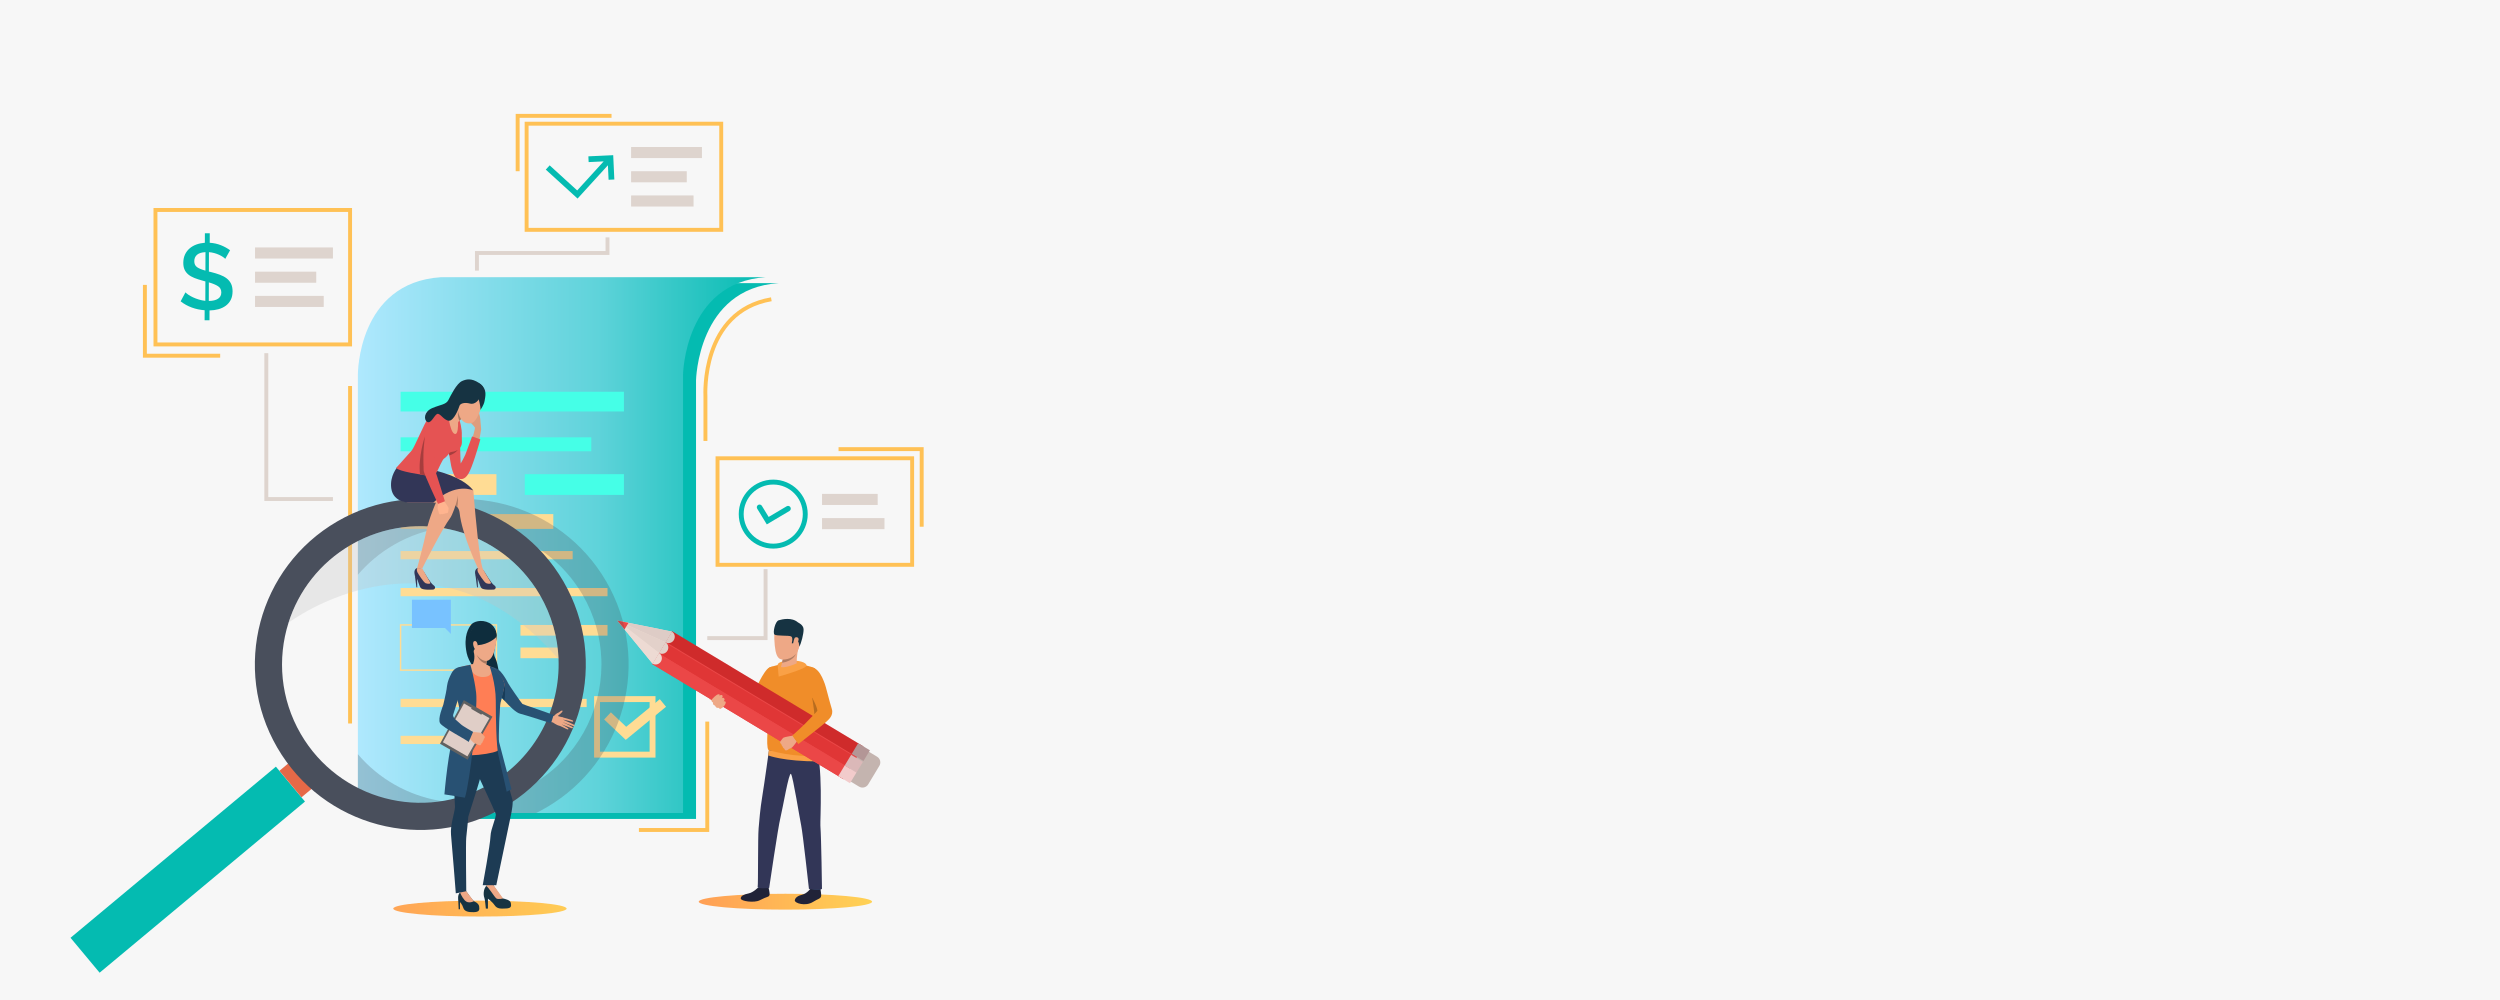 <?xml version="1.0" encoding="utf-8"?>
<!-- Generator: Adobe Illustrator 24.1.3, SVG Export Plug-In . SVG Version: 6.00 Build 0)  -->
<svg version="1.1" xmlns="http://www.w3.org/2000/svg" xmlns:xlink="http://www.w3.org/1999/xlink" x="0px" y="0px"
	 viewBox="0 0 1800 720" style="enable-background:new 0 0 1800 720;" xml:space="preserve">
<style type="text/css">
	.st0{opacity:0.58;fill:#F2F2F2;}
	.st1{filter:url(#Adobe_OpacityMaskFilter);}
	.st2{filter:url(#Adobe_OpacityMaskFilter_1_);}
	.st3{mask:url(#SVGID_1_);fill:url(#SVGID_2_);}
	.st4{fill:url(#SVGID_3_);}
	.st5{filter:url(#Adobe_OpacityMaskFilter_2_);}
	.st6{filter:url(#Adobe_OpacityMaskFilter_3_);}
	.st7{mask:url(#SVGID_4_);fill:url(#SVGID_5_);}
	.st8{fill:url(#SVGID_6_);}
	.st9{fill:#04BBB1;}
	.st10{fill:#FFC155;}
	.st11{fill:url(#SVGID_7_);}
	.st12{fill:#45FFE7;}
	.st13{fill:#FFDC94;}
	.st14{fill:#DED4CE;}
	.st15{fill:#202338;}
	.st16{fill:#2F6B8C;}
	.st17{fill:#323657;}
	.st18{fill:#FAA146;}
	.st19{fill:#EEA886;}
	.st20{fill:#F08D29;}
	.st21{fill:#B86C1F;}
	.st22{fill:#C4B4AF;}
	.st23{fill:#EB4747;}
	.st24{fill:#CF2B2B;}
	.st25{fill:#E03636;}
	.st26{fill:#EDDAD3;}
	.st27{fill:#DECCC6;}
	.st28{fill:#E3D1CA;}
	.st29{fill:#B39696;}
	.st30{fill:#DBB8B8;}
	.st31{fill:#F2CBCB;}
	.st32{fill:#163342;}
	.st33{fill:#B07C63;}
	.st34{opacity:0.24;fill:#3F444F;}
	.st35{fill:#E66947;}
	.st36{fill:#494F5C;}
	.st37{opacity:0.3;fill:#C2C2C2;}
	.st38{fill:#DE9D7D;}
	.st39{fill:#E55353;}
	.st40{fill:#A77860;}
	.st41{fill:#FFB48F;}
	.st42{fill:#A63D3D;}
	.st43{fill:#0E2D3D;}
	.st44{fill:#78C2FF;}
	.st45{fill:#1D3B54;}
	.st46{fill:#285173;}
	.st47{fill:#FF7E55;}
	.st48{fill:#183C59;}
	.st49{fill:#616161;}
	.st50{fill:#E0CEC7;}
	.st51{fill:#EEA987;}
	.st52{display:none;}
	.st53{display:inline;}
	.st54{fill:#F2F2F2;}
	.st55{filter:url(#Adobe_OpacityMaskFilter_4_);}
	.st56{filter:url(#Adobe_OpacityMaskFilter_5_);}
	.st57{mask:url(#SVGID_8_);fill:url(#SVGID_9_);}
	.st58{fill:url(#SVGID_10_);}
	.st59{filter:url(#Adobe_OpacityMaskFilter_6_);}
	.st60{filter:url(#Adobe_OpacityMaskFilter_7_);}
	.st61{mask:url(#SVGID_11_);fill:url(#SVGID_12_);}
	.st62{fill:url(#SVGID_13_);}
	.st63{fill:#E8913A;}
	.st64{fill:#FFF9F5;}
	.st65{fill:#FFCA55;}
</style>
<g id="Layer_3">
	<rect class="st0" width="1805.283" height="720"/>
	<defs>
		<filter id="Adobe_OpacityMaskFilter" filterUnits="userSpaceOnUse" x="283.153" y="648.478" width="124.807" height="11.43">
			<feFlood  style="flood-color:white;flood-opacity:1" result="back"/>
			<feBlend  in="SourceGraphic" in2="back" mode="normal"/>
		</filter>
	</defs>
	<mask maskUnits="userSpaceOnUse" x="283.153" y="648.478" width="124.807" height="11.43" id="SVGID_1_">
		<g class="st1">
			<defs>
				<filter id="Adobe_OpacityMaskFilter_1_" filterUnits="userSpaceOnUse" x="283.153" y="648.478" width="124.807" height="11.43">
					<feFlood  style="flood-color:white;flood-opacity:1" result="back"/>
					<feBlend  in="SourceGraphic" in2="back" mode="normal"/>
				</filter>
			</defs>
			<mask maskUnits="userSpaceOnUse" x="283.153" y="648.478" width="124.807" height="11.43" id="SVGID_1_">
				<g class="st2">
				</g>
			</mask>
			<linearGradient id="SVGID_2_" gradientUnits="userSpaceOnUse" x1="265.33" y1="655.728" x2="427.621" y2="652.624">
				<stop  offset="0" style="stop-color:#FFFFFF"/>
				<stop  offset="1" style="stop-color:#000000"/>
			</linearGradient>
			<path class="st3" d="M407.961,654.193c0,3.156-27.939,5.715-62.404,5.715c-34.465,0-62.404-2.559-62.404-5.715
				c0-3.157,27.939-5.715,62.404-5.715C380.022,648.478,407.961,651.037,407.961,654.193z"/>
		</g>
	</mask>
	<linearGradient id="SVGID_3_" gradientUnits="userSpaceOnUse" x1="265.33" y1="655.728" x2="427.621" y2="652.624">
		<stop  offset="0" style="stop-color:#FF9F55"/>
		<stop  offset="1" style="stop-color:#FFD255"/>
	</linearGradient>
	<path class="st4" d="M407.961,654.193c0,3.156-27.939,5.715-62.404,5.715c-34.465,0-62.404-2.559-62.404-5.715
		c0-3.157,27.939-5.715,62.404-5.715C380.022,648.478,407.961,651.037,407.961,654.193z"/>
	<defs>
		<filter id="Adobe_OpacityMaskFilter_2_" filterUnits="userSpaceOnUse" x="503.095" y="643.506" width="124.808" height="11.429">
			<feFlood  style="flood-color:white;flood-opacity:1" result="back"/>
			<feBlend  in="SourceGraphic" in2="back" mode="normal"/>
		</filter>
	</defs>
	<mask maskUnits="userSpaceOnUse" x="503.095" y="643.506" width="124.808" height="11.429" id="SVGID_4_">
		<g class="st5">
			<defs>
				
					<filter id="Adobe_OpacityMaskFilter_3_" filterUnits="userSpaceOnUse" x="503.095" y="643.506" width="124.808" height="11.429">
					<feFlood  style="flood-color:white;flood-opacity:1" result="back"/>
					<feBlend  in="SourceGraphic" in2="back" mode="normal"/>
				</filter>
			</defs>
			<mask maskUnits="userSpaceOnUse" x="503.095" y="643.506" width="124.808" height="11.429" id="SVGID_4_">
				<g class="st6">
				</g>
			</mask>
			<linearGradient id="SVGID_5_" gradientUnits="userSpaceOnUse" x1="503.095" y1="649.22" x2="627.903" y2="649.22">
				<stop  offset="0" style="stop-color:#FFFFFF"/>
				<stop  offset="1" style="stop-color:#000000"/>
			</linearGradient>
			<ellipse class="st7" cx="565.499" cy="649.22" rx="62.404" ry="5.715"/>
		</g>
	</mask>
	<linearGradient id="SVGID_6_" gradientUnits="userSpaceOnUse" x1="503.095" y1="649.22" x2="627.903" y2="649.22">
		<stop  offset="0" style="stop-color:#FF9F55"/>
		<stop  offset="1" style="stop-color:#FFD255"/>
	</linearGradient>
	<ellipse class="st8" cx="565.499" cy="649.22" rx="62.404" ry="5.715"/>
	<path class="st9" d="M560.558,203.874H326.727c-59.976,3.991-59.71,70.06-59.71,70.06l0,0v315.712H501.14V273.934
		C501.14,273.934,502.249,207.643,560.558,203.874z"/>
	<g>
		<rect x="250.638" y="277.924" class="st10" width="2.825" height="242.992"/>
	</g>
	<g>
		<path class="st10" d="M520.696,166.892H377.751V87.651h142.946V166.892z M380.576,164.066h137.295v-73.59H380.576V164.066z"/>
	</g>
	<g>
		<path class="st10" d="M253.464,249.407H110.519v-99.638h142.945V249.407z M113.344,246.581h137.294v-93.987H113.344V246.581z"/>
	</g>
	<g>
		<path class="st10" d="M658.155,408.076H515.21v-79.536h142.945V408.076z M518.036,405.25H655.33v-73.885H518.036V405.25z"/>
	</g>
	<linearGradient id="SVGID_7_" gradientUnits="userSpaceOnUse" x1="257.668" y1="392.474" x2="551.209" y2="392.474">
		<stop  offset="0" style="stop-color:#AFE8FE"/>
		<stop  offset="0.588" style="stop-color:#5FD3DA"/>
		<stop  offset="1" style="stop-color:#04BBB1"/>
	</linearGradient>
	<path class="st11" d="M551.209,199.588c-58.309,3.769-59.418,70.06-59.418,70.06V585.36H257.668V269.648
		c0,0-0.266-66.069,59.71-70.06H551.209z"/>
	<rect x="288.411" y="282.063" class="st12" width="160.812" height="14.189"/>
	<rect x="288.411" y="314.876" class="st12" width="137.311" height="10.051"/>
	<rect x="288.411" y="341.407" class="st13" width="69.025" height="14.928"/>
	<rect x="377.833" y="341.407" class="st12" width="71.39" height="14.928"/>
	<rect x="288.411" y="370.155" class="st13" width="109.967" height="10.642"/>
	<rect x="288.411" y="396.76" class="st13" width="123.898" height="5.912"/>
	<rect x="288.411" y="423.365" class="st13" width="148.988" height="5.912"/>
	<g>
		<path class="st13" d="M357.966,483.017h-70.085V449.44h70.085V483.017z M288.941,481.957h67.966V450.5h-67.966V481.957z"/>
	</g>
	<rect x="374.729" y="449.97" class="st13" width="62.67" height="7.686"/>
	<rect x="374.729" y="466.229" class="st13" width="44.419" height="7.686"/>
	<rect x="288.411" y="503.18" class="st13" width="133.985" height="5.912"/>
	<rect x="288.411" y="529.785" class="st13" width="70.577" height="5.912"/>
	<g>
		<g>
			<g>
				<g>
					<g>
						<g>
							<g>
								<path class="st9" d="M552.093,377.559l-6.905-11.304c-0.566-0.927-0.273-2.138,0.653-2.704
									c0.927-0.566,2.138-0.273,2.704,0.653l4.883,7.994l12.98-7.683c0.935-0.553,2.141-0.244,2.694,0.691
									c0.554,0.935,0.244,2.141-0.69,2.694L552.093,377.559z"/>
							</g>
						</g>
					</g>
				</g>
			</g>
			<g>
				<path class="st9" d="M556.729,394.987c-13.692,0-24.831-11.14-24.831-24.831c0-13.692,11.139-24.831,24.831-24.831
					c13.692,0,24.831,11.139,24.831,24.831C581.56,383.847,570.421,394.987,556.729,394.987z M556.729,348.871
					c-11.736,0-21.284,9.548-21.284,21.284c0,11.736,9.548,21.284,21.284,21.284c11.736,0,21.284-9.548,21.284-21.284
					C578.013,358.419,568.465,348.871,556.729,348.871z"/>
			</g>
		</g>
	</g>
	<polygon class="st9" points="437.695,118.994 438.18,129.43 442.323,129.237 441.508,111.729 423.629,112.561 423.822,116.704 
		434.629,116.201 415.578,137.113 395.755,119.052 392.962,122.118 415.85,142.971 	"/>
	<g>
		<g>
			<path class="st9" d="M162.187,186.386c-0.404-0.451-1-0.938-1.786-1.459c-0.787-0.52-1.698-1.019-2.732-1.496
				c-1.035-0.476-2.171-0.885-3.409-1.227c-1.239-0.342-2.51-0.559-3.816-0.655l-0.046,13.988l1.283,0.275
				c2.431,0.594,4.625,1.255,6.582,1.981c1.957,0.728,3.61,1.611,4.958,2.652c1.348,1.042,2.391,2.317,3.13,3.828
				c0.738,1.513,1.104,3.349,1.097,5.511c-0.008,2.388-0.443,4.425-1.304,6.111c-0.862,1.687-2.049,3.091-3.562,4.212
				c-1.513,1.122-3.273,1.961-5.279,2.517c-2.007,0.556-4.159,0.853-6.456,0.891l-0.023,7.095l-3.514-0.011l0.024-7.231
				c-3.243-0.237-6.327-0.887-9.252-1.956c-2.925-1.067-5.6-2.552-8.027-4.452l3.468-6.476c0.493,0.542,1.213,1.13,2.157,1.764
				c0.944,0.635,2.045,1.246,3.305,1.835c1.259,0.59,2.642,1.113,4.151,1.568c1.507,0.456,3.072,0.777,4.693,0.961l0.046-13.988
				c-0.27-0.091-0.551-0.171-0.844-0.239c-0.293-0.069-0.574-0.148-0.844-0.239c-2.386-0.638-4.467-1.309-6.244-2.014
				c-1.778-0.704-3.25-1.553-4.418-2.548c-1.169-0.994-2.054-2.158-2.658-3.489c-0.604-1.33-0.903-2.943-0.897-4.835
				c0.007-2.207,0.396-4.165,1.168-5.875c0.771-1.709,1.857-3.181,3.258-4.415c1.4-1.234,3.036-2.197,4.909-2.89
				c1.871-0.692,3.934-1.124,6.187-1.298l0.022-6.825l3.514,0.012l-0.022,6.825c2.927,0.19,5.628,0.785,8.103,1.783
				c2.474,1,4.656,2.201,6.543,3.603L162.187,186.386z M139.882,188.07c-0.006,1.892,0.653,3.313,1.98,4.264
				c1.325,0.95,3.339,1.791,6.04,2.52l0.043-13.312c-2.749,0.126-4.778,0.761-6.088,1.906
				C140.546,184.592,139.888,186.134,139.882,188.07z M159.338,210.569c0.007-1.982-0.777-3.483-2.35-4.501
				c-1.574-1.019-3.778-1.938-6.613-2.758l-0.044,13.38c2.883-0.035,5.104-0.568,6.662-1.6
				C158.549,214.058,159.331,212.552,159.338,210.569z"/>
		</g>
	</g>
	<rect x="183.617" y="178.16" class="st14" width="56.092" height="7.981"/>
	<rect x="183.617" y="195.597" class="st14" width="44.087" height="7.982"/>
	<rect x="183.617" y="213.034" class="st14" width="49.469" height="7.981"/>
	<rect x="591.856" y="355.598" class="st14" width="40.079" height="7.982"/>
	<rect x="591.856" y="373.035" class="st14" width="44.971" height="7.982"/>
	<rect x="454.397" y="105.844" class="st14" width="50.993" height="7.981"/>
	<rect x="454.397" y="123.281" class="st14" width="40.079" height="7.981"/>
	<rect x="454.397" y="140.717" class="st14" width="44.972" height="7.982"/>
	<g>
		<polygon class="st14" points="552.622,460.842 509.233,460.842 509.233,458.017 549.797,458.017 549.797,409.767 552.622,409.767 
					"/>
	</g>
	<g>
		<polygon class="st14" points="344.808,194.854 341.982,194.854 341.982,180.738 435.987,180.738 435.987,170.913 438.812,170.913 
			438.812,183.563 344.808,183.563 		"/>
	</g>
	<g>
		<polygon class="st14" points="239.709,360.709 190.334,360.709 190.334,254.276 193.159,254.276 193.159,357.884 239.709,357.884 
					"/>
	</g>
	<g>
		<path class="st10" d="M509.323,317.462h-2.825v-32.148c-0.038-0.53-3.468-62.249,48.618-71.23l0.48,2.784
			c-49.61,8.554-46.315,67.757-46.276,68.354L509.323,317.462z"/>
	</g>
	<g>
		<polygon class="st10" points="665.028,379.243 662.202,379.243 662.202,324.785 603.754,324.785 603.754,321.96 665.028,321.96 		
			"/>
	</g>
	<g>
		<polygon class="st10" points="158.525,257.52 102.907,257.52 102.907,205.115 105.732,205.115 105.732,254.695 158.525,254.695 		
			"/>
	</g>
	<g>
		<polygon class="st10" points="374.124,123.281 371.298,123.281 371.298,82 440.304,82 440.304,84.825 374.124,84.825 		"/>
	</g>
	<g>
		<polygon class="st10" points="510.646,599.002 460.013,599.002 460.013,596.176 507.82,596.176 507.82,519.548 510.646,519.548 		
			"/>
	</g>
	<g>
		<g>
			<path class="st15" d="M545.836,638.996c0,0-3.332,3.499-6.715,4.232c-3.382,0.733-5.749,1.668-5.775,3.676
				c-0.025,2.008,9.736,3.331,13.607,1.307c5.778-3.021,6.365-2.11,7.006-3.62c0.64-1.51-0.769-5.548-0.728-6.029
				C553.282,637.968,545.836,638.996,545.836,638.996z"/>
		</g>
		<g>
			<path class="st16" d="M546.211,637.322c0,0-0.44,1.64-0.375,1.674c0.066,0.034,7.623,0.882,7.394-0.434
				c-0.185-1.067-0.45-2.226-0.45-2.226L546.211,637.322z"/>
		</g>
		<g>
			<path class="st15" d="M583.477,639.908c0,0-2.451,3.408-5.73,4.194c-3.233,0.775-5.328,2.25-5.486,4.202
				c-0.158,1.951,7.622,4.507,13.089,1.079c3.592-2.253,4.932-2.124,5.655-3.555c0.724-1.431-0.379-5.442-0.307-5.907
				C590.788,639.348,583.477,639.908,583.477,639.908z"/>
		</g>
		<g>
			<path class="st16" d="M583.578,638.223c0,0-0.161,1.647-0.1,1.685c0.061,0.037,7.265,1.312,7.222,0.013
				c-0.034-1.032-0.457-2.315-0.457-2.315L583.578,638.223z"/>
		</g>
		<g>
			<path class="st17" d="M553.834,538.874c0,0-3.5,25.423-4.93,34.018c-1.671,10.049-2.238,18.352-2.704,23.553
				c-0.586,6.542-0.261,40.02-0.671,41.933c-0.41,1.913,8.276,0.918,8.276,0.918s6.37-43.644,8.116-50.611
				c1.626-6.487,6.098-33.231,7.582-31.46c1.484,1.771,6.288,32.237,7.386,37.353c1.098,5.116,5.535,45.392,5.535,45.392
				s7.383,1.603,9.398,0c0,0-0.45-35.914-1.15-45.506c-0.267-3.656,2.313-43.763-3.869-59.937
				C583.536,525.979,553.834,538.874,553.834,538.874z"/>
		</g>
		<path class="st18" d="M553.53,540.088l-0.395,3.817c0,0,10.663,4.32,36.622,4.323v-4.368L553.53,540.088z"/>
		<g>
			<g>
				<g>
					<path class="st19" d="M523.627,492.048c0,0-1.553,3.428-2.474,3.643c-0.921,0.214-2.016,1.359-2.806,1.711
						c-0.789,0.351-3.274,0.545-3.94,1.195c-0.273,0.266-1.315,2.553-1.927,3.033c-0.611,0.48-1.966,1.304-1.546,1.819
						c0.42,0.514,1.828,0.108,1.828,0.108s-0.53,0.472-0.302,1.041c0.445,1.106,1.188,1.154,1.188,1.154s-0.236,0.832,0.064,1.244
						c0.663,0.907,1.383,0.933,1.383,0.933s0.063,0.643,0.641,1.143c0.74,0.64,1.65,0.272,1.65,0.272s0.739,1.019,1.421,0.82
						c0.681-0.199,1.077-0.709,1.563-1.008c0.486-0.298,3.882-4.215,5.132-7.878c1.25-3.663,3.423-6.639,3.423-6.639
						L523.627,492.048z"/>
				</g>
			</g>
		</g>
		<g>
			<path class="st20" d="M524.331,509.386c0,0,12.066,5.489,16.354,4.434c1.982-0.487,4.593-3.223,7.074-6.44
				c0.818-1.06,1.62-2.171,2.383-3.272c0.002-0.002,0.002-0.004,0.002-0.004c3.043-4.394,5.429-8.607,5.429-8.607
				s8.996-10.543,1.777-15.243c0,0-2.62-0.982-5.026,1.597c-2.408,2.579-5.233,7.974-5.864,9.35
				c-0.631,1.374-9.468,14.12-9.926,14.407c-0.458,0.287-4.32-0.729-7.416-0.987c-5.048-0.421-4.046-0.634-4.046-0.634
				L524.331,509.386z"/>
		</g>
		<path class="st20" d="M564.102,477.901c0,0-9.261,1.915-10.36,2.888c-1.193,1.036-3.297,11.18-3.423,14.005
			c-0.125,2.825,1.117,14.629,2.31,19.024c1.193,4.395-1.571,23.105,0.642,26.189c0,0,19.088,6.124,37.423,3.738
			c0,0-3.936-17.658-3.202-23.68c0.94-7.716,3.202-25.493,3.202-25.493s-2.449-11.97-4.082-13.351
			c-1.633-1.381-12.981-3.629-12.981-3.629L564.102,477.901z"/>
		<path class="st21" d="M584.726,502.058c0,0,1.749,11.382,1.627,12.112C586.23,514.9,594.271,511.884,584.726,502.058z"/>
		<g>
			<path class="st22" d="M625.101,564.746l8.045-13.353c1.363-2.263,0.634-5.202-1.629-6.565l-20.159-12.146
				c-2.263-1.363-5.202-0.634-6.565,1.628l-8.045,13.353c-1.363,2.263-0.634,5.202,1.629,6.565l20.159,12.146
				C620.798,567.737,623.737,567.009,625.101,564.746z"/>
			
				<rect x="532.142" y="427.411" transform="matrix(-0.516 0.857 -0.857 -0.516 1262.121 302.457)" class="st23" width="26.958" height="160.695"/>
			
				<rect x="545.765" y="419.714" transform="matrix(0.516 -0.857 0.857 0.516 -162.041 713.313)" class="st24" width="8.986" height="160.695"/>
			
				<rect x="541.128" y="427.411" transform="matrix(-0.516 0.857 -0.857 -0.516 1262.119 302.449)" class="st25" width="8.986" height="160.695"/>
			
				<rect x="536.49" y="435.108" transform="matrix(-0.516 0.857 -0.857 -0.516 1261.684 318.104)" class="st23" width="8.986" height="160.695"/>
			<polygon class="st26" points="469.843,477.838 483.756,454.748 452.522,448.448 444.49,446.827 449.677,453.171 			"/>
			<path class="st27" d="M479.118,462.445c2.061,1.242,4.769,0.524,6.05-1.601c1.28-2.125,0.649-4.855-1.412-6.096L479.118,462.445z
				"/>
			<path class="st28" d="M474.481,470.142c2.061,1.242,4.769,0.524,6.05-1.601c1.281-2.125,0.649-4.855-1.412-6.096L474.481,470.142
				z"/>
			<path class="st26" d="M469.843,477.839c2.061,1.242,4.769,0.525,6.05-1.601c1.281-2.125,0.649-4.854-1.412-6.096L469.843,477.839
				z"/>
			
				<rect x="615.091" y="536.894" transform="matrix(0.516 -0.857 0.857 0.516 -164.268 792.911)" class="st29" width="8.986" height="9.875"/>
			
				<rect x="610.454" y="544.591" transform="matrix(-0.516 0.857 -0.857 -0.516 1403.003 306.407)" class="st30" width="8.986" height="9.874"/>
			
				<rect x="605.816" y="552.288" transform="matrix(-0.516 0.857 -0.857 -0.516 1402.553 322.007)" class="st31" width="8.986" height="9.874"/>
			<polygon class="st27" points="479.118,462.444 444.49,446.827 483.756,454.748 			"/>
			<polygon class="st28" points="474.481,470.142 444.49,446.827 479.118,462.444 			"/>
			<polygon class="st26" points="474.481,470.142 444.49,446.827 469.843,477.839 			"/>
			<polygon class="st23" points="449.677,453.171 452.522,448.448 444.49,446.827 			"/>
		</g>
		<g>
			<g>
				<g>
					<g>
						<g>
							<path class="st19" d="M565.753,540.315c0,0,0.855-0.072,1.214-0.287c0,0,0.623-0.44,1.084-0.726
								c0.147-0.09,0.277-0.166,0.366-0.206c0.372-0.167,1.237-0.422,2.018-1.074c0.779-0.65,3.42-4.323,3.42-4.323l-1.58-1.991
								l-1.213-2.075c0,0-6.148,0.951-6.944,1.474c-0.077,0.051-0.152,0.105-0.218,0.161c-0.631,0.508-0.888,1.151-1.189,1.455
								c-0.11,0.112-1.128,1.303-1.047,1.764c0.111,0.64,0.447,1.039,0.855,1.217c0,0,0.272,1.244,0.945,1.775
								c0,0,0.214,1.155,1.239,1.578C564.701,539.059,565.05,540.207,565.753,540.315z"/>
						</g>
					</g>
				</g>
			</g>
		</g>
		<path class="st20" d="M581.513,480.966c-1.215,0.47-2.501,3.409-1.545,9.171c1.027,6.183,3.068,8.824,3.888,10.269
			c0.82,1.445,5.333,10.353,4.522,11.525c-0.811,1.172-8.472,8.731-8.916,9.346c-0.443,0.616-8.997,8.359-8.997,8.359l4.355,6.086
			c0,0,18.471-14.428,19.912-15.869c1.441-1.44,5.749-4.467,4.156-9.499c-1.62-5.114-4.53-17.087-5.047-18.023
			S589.543,477.857,581.513,480.966z"/>
		<g>
			<g>
				<path class="st19" d="M512.951,503.103c0,0,2.961-3.299,4.438-3.239c1.477,0.06,0.472,1.309,0.472,1.309
					s0.973-1.252,2.025-0.591s-0.199,2.062-0.199,2.062s0.985-0.753,1.765,0.286c0.779,1.04-0.516,1.968-0.516,1.968
					s1.956-0.291,1.539,1.306c-0.704,2.697-3.615,3.985-3.615,3.985s-0.832,0.325-1.512-0.729c0,0-1.84,0.691-2.347-1.428
					c0,0-2.207-0.51-1.53-2.219C513.471,505.814,511.253,504.959,512.951,503.103z"/>
			</g>
		</g>
		<path class="st18" d="M559.911,478.841c0,0-0.556-2.534,7.375-3.121c7.931-0.587,13.296,1.195,13.446,3.47
			c0.149,2.276-20.092,7.956-20.092,7.956L559.911,478.841z"/>
		<path class="st19" d="M567.931,449.264c0,0-11.14-4.122-10.444,10.683c0.696,14.805,3.307,16.309,10.636,14.242
			c7.328-2.068,7.942-11.411,8.897-15.906C577.974,453.787,571.574,449.91,567.931,449.264z"/>
		<path class="st19" d="M562.268,480.245c0,0,2.67,1.176,11.362-2.653c0,0-0.246-5.96,1.46-11.526
			c1.705-5.566-11.666,7.422-11.666,7.422c0.14,0.099,0.167,0.655,0.087,1.431c-0.068,0.658-0.212,1.473-0.429,2.3
			C562.595,479.081,562.709,478.751,562.268,480.245z"/>
		<path class="st32" d="M575.471,465.625c0,0,0.032-3.955-1.613-4.319c-1.645-0.364-2.492,1.922-2.492,1.922l-1.324-0.071
			c0,0,1.183-4.008-0.385-4.927c-1.568-0.919-10.948-0.112-12.125-1.461c-1.177-1.349,0.53-9.363,3.089-10.15
			c2.559-0.786,9.55-2.382,13.989,1.571c0,0,3.813,1.647,3.968,4.791C578.734,456.127,576.81,463.48,575.471,465.625z"/>
		<path class="st33" d="M563.084,477.22c8.635-1.452,9.925-6.362,9.945-6.439c-3.357,4.329-9.516,4.138-9.516,4.138
			C563.444,475.578,563.3,476.393,563.084,477.22z"/>
		<path class="st19" d="M571.997,459.627c0.492-1.304,3.271-1.14,2.986,0.928c-0.285,2.068-2.581,5.254-3.503,4.656
			C570.558,464.613,571.318,461.426,571.997,459.627z"/>
	</g>
	<g>
		<path class="st13" d="M471.962,545.46h-44.22v-44.22h44.22V545.46z M431.98,541.222h35.743v-35.744H431.98V541.222z"/>
	</g>
	<g>
		<polygon class="st13" points="450.541,532.699 434.977,518.025 439.821,512.885 450.862,523.293 475.064,503.407 479.549,508.865 
					"/>
	</g>
	<path class="st34" d="M436.48,418.617c-33.034-56.89-105.941-76.232-162.84-43.188c-5.711,3.317-11.041,7.032-15.972,11.094v27.323
		c7.121-8.363,15.759-15.67,25.798-21.506c47.552-27.616,108.486-11.449,136.102,36.103c8.478,14.597,12.824,30.454,13.409,46.222
		c0.044,1.233,0.071,2.456,0.071,3.689c0,34.32-17.763,67.719-49.583,86.191c-42.302,24.557-95.202,14.482-125.797-21.524v27.35
		c7.192,5.942,15.014,10.953,23.262,14.988H386.01c2.457-1.206,4.878-2.51,7.281-3.902
		C450.181,548.423,469.523,475.517,436.48,418.617z"/>
	
		<rect x="38.756" y="609.708" transform="matrix(-0.768 0.64 -0.64 -0.768 639.559 1020.581)" class="st9" width="192.523" height="32.731"/>
	
		<rect x="207.773" y="548.732" transform="matrix(-0.768 0.64 -0.64 -0.768 735.73 855.928)" class="st35" width="10.284" height="24.844"/>
	<path class="st36" d="M199.624,538.266c33.04,56.894,105.945,76.232,162.84,43.193c56.894-33.039,76.232-105.945,43.192-162.839
		c-33.039-56.895-105.945-76.232-162.839-43.193C185.922,408.466,166.584,481.372,199.624,538.266z M216.54,528.442
		c-14.655-25.235-16.98-54.242-8.827-80.036c7.209-22.807,22.611-43.104,44.927-56.063c47.552-27.614,108.486-11.451,136.099,36.1
		c8.476,14.597,12.828,30.453,13.413,46.221c-0.001,0.001,0,0.002,0,0.002c1.322,35.599-16.556,70.74-49.512,89.878
		C305.088,592.157,244.155,575.994,216.54,528.442z"/>
	<path class="st37" d="M207.713,448.406c0,0,103.693-78.736,194.439,26.259c0,0-0.001-0.001,0-0.002
		c-0.586-15.767-4.937-31.624-13.413-46.221c-27.613-47.551-88.547-63.714-136.099-36.1
		C230.325,405.302,214.922,425.598,207.713,448.406z"/>
	<g>
		<g>
			<path class="st38" d="M340.288,314.941c0,0,1.903-6.438,1.662-7.119c-0.241-0.681-4.722-5.028-4.683-5.554
				c0.04-0.525,5.995-4.199,6.606-5.248c0.611-1.049,1.713,2.019,1.928,4.671c0.215,2.652,0.643,6.873,0.635,7.441
				c-0.008,0.568-1.394,7.805-1.394,7.805L340.288,314.941z"/>
		</g>
		<g>
			<path class="st39" d="M323.038,324.9c0,0,0.111,0.668,0.279,1.671v0.001c0.104,0.621,0.23,1.371,0.365,2.169
				c0.418,2.484,0.921,5.439,1.111,6.458c0.348,1.875,1.53,6.212,3.006,8.259c0.612,0.85,2.218,1.249,3.034,1.324
				c0.94,0.086,3.418,1.043,6.318-3.539c2.9-4.582,7.509-20.7,7.753-21.575c0.243-0.875,0.949-3.334,0.949-3.334l-5.965-2.109
				c0,0-4.285,11.635-4.891,13.239c-0.46,1.217-3.145,6.103-3.28,6.253c-0.136,0.151-0.473-13.34-0.473-13.34L323.038,324.9z"/>
		</g>
		<g>
			<g>
				<path class="st17" d="M349.321,412.507c0,0,4.401,7.46,6.259,8.679c2.522,1.654,0.942,3.327-0.256,3.328
					c-1.198,0.001-7.316,0.439-8.664-1.091c-1.348-1.53-2.017-6.115-3.271-7.314c-1.254-1.199-2.549-5.965,0.611-7.124
					C346.793,407.961,349.321,412.507,349.321,412.507z"/>
			</g>
		</g>
		<g>
			<g>
				<path class="st19" d="M347.415,409.225c0,0,5.041,8.738,5.909,10.028c0.869,1.291-1.636,1.289-3.188,0.676
					c-1.552-0.613-5.456-6.88-6.016-8.021c-0.669-1.362-0.119-2.922-0.119-2.922L347.415,409.225z"/>
			</g>
		</g>
		<g>
			<g>
				<polygon class="st17" points="342.308,413.926 343.472,422.884 344.088,422.91 343.896,416.467 				"/>
			</g>
		</g>
		<g>
			<g>
				<path class="st17" d="M305.675,412.507c0,0,4.401,7.46,6.259,8.679c2.522,1.654,0.942,3.327-0.256,3.328
					c-1.198,0.001-7.316,0.439-8.664-1.091c-1.348-1.53-2.017-6.115-3.271-7.314c-1.254-1.199-2.591-6.089,0.611-7.124
					C303.163,408.078,305.675,412.507,305.675,412.507z"/>
			</g>
		</g>
		<g>
			<g>
				<path class="st19" d="M304.034,409.243c0,0,4.776,8.719,5.645,10.01c0.869,1.291-1.636,1.289-3.188,0.676
					c-1.552-0.613-5.456-6.88-6.016-8.021c-0.669-1.362-0.119-2.922-0.119-2.922L304.034,409.243z"/>
			</g>
		</g>
		<g>
			<g>
				<polygon class="st17" points="298.663,413.926 299.827,422.884 300.443,422.91 300.251,416.467 				"/>
			</g>
		</g>
		<g>
			<g>
				<path class="st19" d="M286.148,344.606l39.828,18.148c0,0,0.947,0.309,2.019,1.126v0.001c0.404,0.309,0.826,0.691,1.222,1.158
					c0.82,0.969,1.523,2.302,1.704,4.096c1.555,15.407,13.08,39.851,13.08,39.851c3.698,1.807,3.415,0.238,3.415,0.238
					c-2.331-7.481-5.167-38.312-6.18-50.707c-0.214-2.626-0.347-4.424-0.376-4.999c-0.019-0.392-0.447-0.903-1.185-1.501
					c-5.465-4.432-27.954-13.606-27.954-13.606C294.836,337.983,286.148,344.606,286.148,344.606z"/>
			</g>
		</g>
		<g>
			<g>
				<path class="st19" d="M283.221,350.836c1.233,10.766,12.021,11.095,12.021,11.095h18.625c0,0-4.892,10.886-6.781,20.068
					c-2.005,9.745-6.73,26.986-6.73,26.986s0.309,0.586,3.679,0.258c0,0,14.62-29.139,20.216-36.464
					c1.204-1.576,4.654-10.133,5.249-15.237c0.2-1.718,0.077-3.044-0.565-3.583c-0.646-0.541-2.131-1.561-4.112-2.81
					c-5.834-3.679-15.965-9.342-21.61-10.611c-7.56-1.699-16.251-4.884-16.251-4.884S281.989,340.071,283.221,350.836z"/>
			</g>
		</g>
		<g>
			<path class="st17" d="M311.923,361.932h-16.682c0,0-12.132,0.316-13.551-10.426c-1.19-9.012,4.457-15.204,4.457-15.204
				s5.666,1.516,12.753,3.228c3.548-0.754,7.825-1.244,12.82-1.118c0,0,21.169,4.263,29.001,14.704
				C340.722,353.115,328.294,346.846,311.923,361.932z"/>
		</g>
		<g>
			<path class="st19" d="M329.948,291.323c-0.063,1.209-0.086,2.422-0.101,3.593c-0.005,0.363,0.009,0.726,0.038,1.087
				c0.177,2.137,0.947,4.199,2.159,5.796c0.001,0.001,0.001,0.001,0.001,0.001s0,0.001,0.001,0.001
				c1.716,2.259,4.314,3.583,7.362,2.859c5.566-1.322,9.27-19.387,9.27-19.387c-1.522-7.069-10.948-7.481-14.727-4.952
				C330.968,282.319,330.182,286.792,329.948,291.323z"/>
		</g>
		<g>
			<path class="st39" d="M285.246,336.823c0,0,0.171,2.067,15.947,4.561c0.43,0.068,0.842,0.135,1.238,0.2
				c1.455,0.24,2.691,0.463,3.748,0.658c7.482,1.375,5.971,1.339,9.082-3.881c0.427-0.715,3.299-7.466,4.381-8.102
				c1.082-0.637,3.107-2.767,3.947-4.086c0.84-1.317,4.017-0.468,6.985-3.066c2.966-2.598,1.737-6.337,1.918-9.36
				c0.316-5.304-1.692-11.353-1.692-11.353c-8.313-15.573-20.424-3.219-22.634-0.983c-2.21,2.236-9.714,20.669-11.766,23.003
				C289.112,332.702,285.246,336.823,285.246,336.823z"/>
		</g>
		<g>
			<path class="st19" d="M322.339,295.47c0,0,1.232,15.162,4.852,16.874c3.723,1.761,2.419-13.149,2.419-13.149
				S326.55,292.935,322.339,295.47z"/>
		</g>
		<g>
			<path class="st32" d="M344.336,286.382c0,0,1.917,6.252,1.573,8.716c0,0,2.507-3.37,3.004-6.453
				c0.495-3.067,1.969-8.026-2.639-11.817C341.666,273.037,344.336,286.382,344.336,286.382z"/>
		</g>
		<g>
			<path class="st19" d="M325.539,299.942c0.015,3.741,3.995,5.847,4.297,4.069c0.034-0.199,0.497-0.685,0.844-1.042l0-0.002
				c0.138-0.141,0.257-0.262,0.323-0.335c0.267-0.296,0.632-0.575,1.042-0.832c1.525-0.957,3.67-1.605,3.67-1.605l-4.024-11.018
				c0,0-0.759,0.863-1.742,2.145C328.126,293.699,325.529,297.511,325.539,299.942z"/>
		</g>
		<g>
			<path class="st40" d="M330.68,302.967c0.138-0.141,0.257-0.262,0.323-0.335c0.267-0.296,0.632-0.575,1.042-0.832
				c0,0-1.975-2.705-2.159-5.798C329.885,296.002,329.009,298.353,330.68,302.967z"/>
		</g>
		<g>
			<g>
				<g>
					<g>
						<g>
							<path class="st41" d="M316.479,370.22c0,0-0.461-0.554-0.545-0.895c0,0-0.104-0.632-0.206-1.076
								c-0.033-0.141-0.064-0.263-0.093-0.34c-0.119-0.321-0.477-0.988-0.548-1.839c-0.071-0.849,0.567-4.593,0.567-4.593
								l2.121-0.23l1.955-0.498c0,0,3.056,4.235,3.214,5.019c0.015,0.077,0.027,0.153,0.033,0.226
								c0.069,0.677-0.164,1.21-0.168,1.569c-0.003,0.132-0.114,1.442-0.437,1.666c-0.448,0.311-0.884,0.345-1.231,0.206
								c0,0-0.904,0.571-1.618,0.482c0,0-0.817,0.553-1.674,0.19C317.849,370.108,316.957,370.577,316.479,370.22z"/>
						</g>
					</g>
				</g>
			</g>
		</g>
		<g>
			<path class="st39" d="M315.944,307.198c0,0,2.083-7.829-3.352-7.711c-5.436,0.117-5.809,6.902-5.966,8.246
				c-0.157,1.344-2.016,17.191-1.802,20.189c0.214,2.999-0.386,7.086,0.253,11.059c0.479,2.978,10.153,23.717,10.311,23.798
				c0.158,0.082,4.937-1.872,4.937-1.872s-6.202-20.239-7.026-22.117c-1.277-2.913-0.779-5.041-0.839-6.477
				C312.4,330.877,315.704,308.414,315.944,307.198z"/>
		</g>
		<g>
			<path class="st32" d="M345.093,287.039c0,0-2.624,4.624-6.706,3.531c-4.082-1.092-7.084-0.026-7.578,1.696
				c-0.494,1.722-3.994,10.947-7.696,10.649c-3.702-0.299-6.399-5.922-8.481-4.822c-2.082,1.1-4.357,7.323-7.07,5.648
				c-2.714-1.676-2.183-7.411,3.614-9.894c5.798-2.483,9.924-2.484,11.615-5.717c1.691-3.233,5.899-12.048,9.921-13.794
				c2.982-1.295,6.526-2.264,12.116,1.361c5.591,3.625,3.85,9.577,3.85,9.577L345.093,287.039z"/>
		</g>
		<path class="st33" d="M327.995,363.88v0.001c0.404,0.309,0.826,0.691,1.222,1.158c0,0,0.821-3.071,0.352-8.295
			C329.569,356.744,329.548,358.99,327.995,363.88z"/>
		<path class="st42" d="M302.431,341.583c1.455,0.24,2.691,0.463,3.748,0.658c0-0.001,0-0.001,0-0.001s-1.157-2.665-1.145-3.539
			c0.01-0.874-0.552-10.371,0.184-17.682c0.735-7.311,0.68-6.794,0.68-6.794S300.855,329.281,302.431,341.583z"/>
		<path class="st42" d="M323.317,326.57v0.001c0.104,0.621,0.099,0.6,0.234,1.398c4.647-1.695,5.92-3.919,5.979-4.032
			c-1.588,1.158-3.79,1.296-4.911,1.565C323.497,325.771,323.317,326.57,323.317,326.57z"/>
	</g>
	<g>
		<g>
			<g>
				<g>
					<g>
						<g>
							<path class="st43" d="M352.317,448.535c0,0,6.66,3.257,5.013,12.119c-1.647,8.862-2.375,10.056-0.534,13.518
								c1.842,3.462,4.015,18.233,2.357,21.033c-1.658,2.8-20.517-12.303-23.133-24.974c-2.615-12.671,1.658-18.307,3.168-20.407
								C340.699,447.724,346.438,445.551,352.317,448.535z"/>
						</g>
					</g>
				</g>
			</g>
		</g>
		<g>
			<g>
				<polygon class="st44" points="296.597,431.812 324.641,431.812 324.641,452.139 324.641,456.42 320.36,452.139 296.597,452.139 
									"/>
			</g>
		</g>
		<g>
			<path class="st32" d="M355.173,637.091c0,0,0.673,1.592,1.945,3.251c0.932,1.216,3.831,6.211,5.108,6.559
				c1.277,0.348,5.224,1.045,5.573,3.25c0.348,2.206,0.522,3.773-3.367,3.947c-3.889,0.174-6.443,0.407-8.301-2.322
				c-1.857-2.728-4.818-4.702-4.818-4.702v7.119h-1.509c0,0-0.697-7.409-1.103-7.931c-0.406-0.522-1.451-6.211,2.148-9.172
				C354.448,634.13,355.173,637.091,355.173,637.091z"/>
		</g>
		<g>
			<path class="st19" d="M362.226,646.901c0,0-3.483,0.87-4.818,0c-1.335-0.871-5.874-8.543-7.378-9.002
				c0,0,1.457-2.956,5.143-0.808C355.173,637.091,361.24,645.624,362.226,646.901z"/>
		</g>
		<g>
			<g>
				<g>
					<g>
						<path class="st19" d="M396.221,515.588c0,0,2.416,0.464,3.242-0.673c0.702-0.966,2.307-1.707,2.801-1.936
							c0.66-0.307,2.336-2.002,2.731-1.173s-2.629,2.928-3.175,3.495c-0.546,0.567,2.965,0.817,3.57,1.369
							c0.606,0.551-0.139,6.343-2.529,5.892c-2.39-0.451-4.645-2.51-5.081-2.506c-0.436,0.004-1.752-0.259-1.752-0.259
							L396.221,515.588z"/>
					</g>
				</g>
			</g>
		</g>
		<g>
			<g>
				<g>
					<g>
						<path class="st19" d="M404.857,516.433c0,0,7.225,1.866,7.602,2.394c0.377,0.527,0.253,0.913-0.43,0.766
							c-0.683-0.146-7.032-1.601-7.032-1.601s8.179,3.646,8.583,4.01c0.236,0.214,0.04,0.974-0.333,0.93
							c-0.373-0.044-8.686-3.194-8.686-3.194s7.631,3.418,7.877,3.823c0.216,0.355-0.139,1.007-0.723,0.793
							c-0.583-0.215-7.845-2.986-7.845-2.986s5.397,2.837,5.404,3.303c0.004,0.285-0.135,0.95-1.505,0.174
							c-1.37-0.775-4.793-2.266-4.793-2.266L404.857,516.433z"/>
					</g>
				</g>
			</g>
		</g>
		<g>
			<path class="st32" d="M335.704,641.705c0,0,3.889,5.776,5.457,7.169c0,0,3.483,1.277,3.831,3.715
				c0.348,2.438,0.29,4.065-3.831,4.181c-4.121,0.116-6.823-0.624-7.578-3.12s-2.406-4.195-2.406-4.195v5.224h-0.929
				c0,0-0.232-5.05-0.29-5.979c-0.058-0.929-0.667-4.5,1.292-6.081C333.208,641.038,335.704,641.705,335.704,641.705z"/>
		</g>
		<g>
			<path class="st45" d="M333.092,530.225c0,0-4.911,6.385-6.243,13.96c-1.332,7.575,0.787,33,0.729,36.744
				c-0.058,3.744-3.541,13.061-2.844,20.114c0.697,7.053,3.446,42.156,3.446,42.156l7.526-1.493c0,0-0.435-35.786,0-38.747
				c0.435-2.961,1.309-13.752,1.483-14.97c0.174-1.219,11.055-33.228,11.055-38.69S344.934,521.315,333.092,530.225z"/>
		</g>
		<g>
			<path class="st45" d="M357.762,532.721c0,0,8.069,30.794,9.027,35.061c0.957,4.266,2.345,7.785,2.345,9.596
				c0,4.203-1.561,10.952-1.561,10.952l-10.246,49.003h-9.759c0,0,5.437-29.399,5.583-35.147c0.147-5.761,4.582-13.943,3.711-16.381
				c-0.871-2.438-14.018-30.562-14.018-30.562S332.889,523.782,357.762,532.721z"/>
		</g>
		<g>
			<path class="st19" d="M341.161,648.874c0,0-3.983,2.227-6.547-0.632c-2.165-2.414-3.364-5.623-3.364-5.623l4.455-0.914
				L341.161,648.874z"/>
		</g>
		<g>
			<g>
				<path class="st46" d="M354.43,480.39c0,0,3.327,0.314,5.84,3.007c2.513,2.693,4.872,6.988,5.531,8.424
					c0.658,1.436,9.886,14.748,10.365,15.047c0.479,0.299,5.117,1.849,8.191,2.883c4.743,1.596,14.251,5.052,14.251,5.052
					l-1.888,5.978c0,0-17.878-5.85-22.355-6.953c-5.475-1.349-18.079-17.518-18.079-17.518S346.889,485.297,354.43,480.39z"/>
			</g>
		</g>
		<g>
			<g>
				<path class="st47" d="M348.625,478.056c0,0,4.309,2.035,5.805,2.334c1.496,0.299,7.301,7.84,8.319,10.593
					c1.017,2.753,0,6.883-2.095,11.73c-2.094,4.848-0.12,6.463-1.077,11.311c-0.958,4.848-0.65,22.982-0.47,25.676
					c0.179,2.693-28.012,6.775-33.578,1.868c0,0,3.768-16.344,8.229-21.009c0.965-1.009,0.863-7.732,0.204-9.408
					c-0.658-1.676-8.079-14.184-8.079-14.184s-0.545-12.686,2.693-15.201c2.813-2.185,10.479-2.963,11.855-3.442
					C341.808,477.846,345.812,477.637,348.625,478.056z"/>
			</g>
		</g>
		<g>
			<g>
				<path class="st19" d="M350.682,473.084c0,0-0.129,1.186-0.277,2.79c-0.057,0.634-0.12,1.335-0.177,2.052
					c-0.172,2.149-0.309,4.456-0.226,5.637c0,0-4.479,4.488-9.57-5.237c0,0,2.141-4.01,0.529-9.47
					C339.349,463.394,350.682,473.084,350.682,473.084z"/>
			</g>
		</g>
		<g>
			<path class="st48" d="M363.215,504.501c0,0,1.078-7.169-0.068-11.528c0,0,0,3.749-2.056,9.072L363.215,504.501z"/>
		</g>
		<g>
			<path class="st19" d="M336.991,479.015c0,0,3.08,9.097,11.537,8.428c8.457-0.669,4.009-7.682,4.009-7.682
				s-2.108-1.209-2.701-1.323c-0.593-0.114-9.35-0.225-9.35-0.225L336.991,479.015z"/>
		</g>
		<g>
			<path class="st46" d="M352.537,479.762c0,0,4.429,12.252,4.429,24.739c0,12.487,0.357,32.828,1.903,39.252
				c1.546,6.423,5.948,26.289,5.948,26.289l3.45-1.784c0,0-8.296-31.705-8.922-33.991c-0.626-2.286,0.476-26.438,1.071-28.461
				c0.595-2.022,3.125-11.024,2.732-13.521c-0.496-3.148-3.442-7.807-8.2-11.812L352.537,479.762z"/>
		</g>
		<g>
			<path class="st46" d="M338.662,478.632c0,0,2.753,8.815,4.148,20.104c1.395,11.29-4.282,63.692-8.089,75.588l-14.75-2.379
				c0,0,3.175-37.041,7.485-43.782c4.31-6.741,5.682-12.705,1.029-26.774c-4.653-14.07,2.04-21.037,2.04-21.037
				S337.369,478.778,338.662,478.632z"/>
		</g>
		<g>
			<polygon class="st49" points="354.576,516.013 336.691,546.991 316.809,535.512 333.917,504.086 			"/>
		</g>
		<g>
			<polygon class="st50" points="352.42,517.079 336.536,544.591 318.878,534.396 334.072,506.485 			"/>
		</g>
		<g>
			<polygon class="st49" points="346.56,514.607 347.675,512.676 340.536,508.555 339.142,510.325 			"/>
		</g>
		<g>
			<g>
				<g>
					<g>
						<g>
							<g>
								<path class="st19" d="M345.708,536.586c0,0-0.813,0.004-1.17-0.168c0,0-0.625-0.362-1.084-0.593
									c-0.146-0.073-0.275-0.133-0.362-0.163c-0.365-0.126-1.203-0.294-1.994-0.843c-0.79-0.548-3.591-3.79-3.591-3.79
									l1.323-2.011l0.97-2.06c0,0,5.88,0.38,6.676,0.806c0.077,0.042,0.153,0.086,0.22,0.133c0.639,0.426,0.935,1.011,1.245,1.273
									c0.113,0.097,1.173,1.134,1.136,1.576c-0.051,0.613-0.334,1.018-0.704,1.22c0,0-0.152,1.196-0.742,1.755
									c0,0-0.105,1.108-1.036,1.593C346.594,535.313,346.361,536.425,345.708,536.586z"/>
							</g>
						</g>
					</g>
				</g>
			</g>
		</g>
		<g>
			<g>
				<path class="st46" d="M333.588,480.39c0,0-5.431-1.556-8.543,4.429c-3.112,5.985-3.097,8.538-3.513,11.46
					c-0.393,2.76-2.166,10.294-2.345,11.072c-0.18,0.778-4.195,10.056-2.354,13.298c1.851,3.259,20.649,12.853,20.53,13.572
					c-0.12,0.718,3.256-7.254,3.256-7.254s-7.606-4.24-8.852-5.545c-2.024-2.12-6.292-4.405-5.415-7.036
					c1.03-3.09,4.125-13.515,4.843-15.041C331.912,497.819,338.166,482.335,333.588,480.39z"/>
			</g>
		</g>
		<g>
			<g>
				<g>
					<g>
						<g>
							<path class="st51" d="M351.351,449.517c0,0,9.669,3.039,4.42,19.725c-5.249,16.686-18.454-1.934-17.073-12.101
								C340.079,446.976,351.351,449.517,351.351,449.517z"/>
						</g>
					</g>
				</g>
			</g>
		</g>
		<g>
			<g>
				<g>
					<g>
						<g>
							<path class="st43" d="M356.759,459.253c0,0-4.805,4.715-12.845,5.305c0,0-3.09,3.623-3.327,5.045
								c0,0-7.174-12.228,1.644-19.558C351.05,442.715,360.001,456.233,356.759,459.253z"/>
						</g>
					</g>
				</g>
			</g>
		</g>
		<g>
			<g>
				<g>
					<g>
						<g>
							<path class="st51" d="M344.011,464.89c-0.062-1.214-0.811-3.978-2.615-3.204c-1.805,0.774,0.111,6.402,1.308,6.055
								C342.703,467.741,344.158,467.763,344.011,464.89z"/>
						</g>
					</g>
				</g>
			</g>
		</g>
		<g>
			<path class="st40" d="M350.405,475.873c-0.057,0.634-0.12,1.335-0.177,2.052c0,0-4.268-0.255-7.12-6.603
				C343.293,471.6,346.42,476.194,350.405,475.873z"/>
		</g>
	</g>
</g>
<g id="Layer_2" class="st52">
	<g class="st53">
		<rect x="-1120" y="-8" class="st54" width="1065.547" height="726"/>
		<g>
			<defs>
				
					<filter id="Adobe_OpacityMaskFilter_4_" filterUnits="userSpaceOnUse" x="-676.651" y="618.772" width="150.924" height="11.748">
					<feFlood  style="flood-color:white;flood-opacity:1" result="back"/>
					<feBlend  in="SourceGraphic" in2="back" mode="normal"/>
				</filter>
			</defs>
			<mask maskUnits="userSpaceOnUse" x="-676.651" y="618.772" width="150.924" height="11.748" id="SVGID_8_">
				<g class="st55">
					<defs>
						
							<filter id="Adobe_OpacityMaskFilter_5_" filterUnits="userSpaceOnUse" x="-676.651" y="618.772" width="150.924" height="11.748">
							<feFlood  style="flood-color:white;flood-opacity:1" result="back"/>
							<feBlend  in="SourceGraphic" in2="back" mode="normal"/>
						</filter>
					</defs>
					<mask maskUnits="userSpaceOnUse" x="-676.651" y="618.772" width="150.924" height="11.748" id="SVGID_8_">
						<g class="st56">
						</g>
					</mask>
					<linearGradient id="SVGID_9_" gradientUnits="userSpaceOnUse" x1="-698.204" y1="626.501" x2="-501.954" y2="622.748">
						<stop  offset="0" style="stop-color:#FFFFFF"/>
						<stop  offset="1" style="stop-color:#000000"/>
					</linearGradient>
					<path class="st57" d="M-525.728,624.646c0,3.244-33.785,5.874-75.462,5.874c-41.677,0-75.462-2.63-75.462-5.874
						c0-3.244,33.785-5.874,75.462-5.874C-559.513,618.772-525.728,621.402-525.728,624.646z"/>
				</g>
			</mask>
			<linearGradient id="SVGID_10_" gradientUnits="userSpaceOnUse" x1="-698.204" y1="626.501" x2="-501.954" y2="622.748">
				<stop  offset="0" style="stop-color:#FF9F55"/>
				<stop  offset="1" style="stop-color:#FFD255"/>
			</linearGradient>
			<path class="st58" d="M-525.728,624.646c0,3.244-33.785,5.874-75.462,5.874c-41.677,0-75.462-2.63-75.462-5.874
				c0-3.244,33.785-5.874,75.462-5.874C-559.513,618.772-525.728,621.402-525.728,624.646z"/>
			<defs>
				
					<filter id="Adobe_OpacityMaskFilter_6_" filterUnits="userSpaceOnUse" x="-410.687" y="613.661" width="150.924" height="11.747">
					<feFlood  style="flood-color:white;flood-opacity:1" result="back"/>
					<feBlend  in="SourceGraphic" in2="back" mode="normal"/>
				</filter>
			</defs>
			<mask maskUnits="userSpaceOnUse" x="-410.687" y="613.661" width="150.924" height="11.747" id="SVGID_11_">
				<g class="st59">
					<defs>
						
							<filter id="Adobe_OpacityMaskFilter_7_" filterUnits="userSpaceOnUse" x="-410.687" y="613.661" width="150.924" height="11.747">
							<feFlood  style="flood-color:white;flood-opacity:1" result="back"/>
							<feBlend  in="SourceGraphic" in2="back" mode="normal"/>
						</filter>
					</defs>
					<mask maskUnits="userSpaceOnUse" x="-410.687" y="613.661" width="150.924" height="11.747" id="SVGID_11_">
						<g class="st60">
						</g>
					</mask>
					<linearGradient id="SVGID_12_" gradientUnits="userSpaceOnUse" x1="-410.687" y1="619.534" x2="-259.763" y2="619.534">
						<stop  offset="0" style="stop-color:#FFFFFF"/>
						<stop  offset="1" style="stop-color:#000000"/>
					</linearGradient>
					<ellipse class="st61" cx="-335.225" cy="619.534" rx="75.462" ry="5.874"/>
				</g>
			</mask>
			<linearGradient id="SVGID_13_" gradientUnits="userSpaceOnUse" x1="-410.687" y1="619.534" x2="-259.763" y2="619.534">
				<stop  offset="0" style="stop-color:#FF9F55"/>
				<stop  offset="1" style="stop-color:#FFD255"/>
			</linearGradient>
			<ellipse class="st62" cx="-335.225" cy="619.534" rx="75.462" ry="5.874"/>
			<path class="st63" d="M-341.199,161.804H-623.96c-72.526,4.102-72.205,72.008-72.205,72.008l0,0v324.492h283.115V233.812
				C-413.051,233.812-411.71,165.678-341.199,161.804z"/>
			<g>
				<rect x="-715.97" y="237.913" class="st10" width="3.417" height="249.749"/>
			</g>
			<g>
				<path class="st10" d="M-389.402,123.793H-562.26V42.348h172.857V123.793z M-558.843,120.889h166.024V45.252h-166.024V120.889z"
					/>
			</g>
			<g>
				<path class="st10" d="M-712.554,208.602H-885.41V106.194h172.857V208.602z M-881.994,205.699h166.023v-96.601h-166.023V205.699z
					"/>
			</g>
			<g>
				<path class="st10" d="M-223.18,371.684h-172.856v-81.748h172.856V371.684z M-392.619,368.78h166.023v-75.94h-166.023V368.78z"/>
			</g>
			<path class="st64" d="M-352.504,157.398c-70.511,3.874-71.851,72.008-71.851,72.008v324.492H-707.47V229.406
				c0,0-0.322-67.906,72.205-72.008H-352.504z"/>
			<rect x="-670.293" y="242.167" class="st13" width="194.462" height="14.584"/>
			<rect x="-670.293" y="275.893" class="st13" width="166.044" height="10.33"/>
			<rect x="-670.293" y="303.161" class="st13" width="83.469" height="15.344"/>
			<rect x="-562.159" y="303.161" class="st13" width="86.329" height="15.344"/>
			<rect x="-670.293" y="332.709" class="st13" width="132.978" height="10.938"/>
			<rect x="-670.293" y="360.054" class="st13" width="149.824" height="6.077"/>
			<rect x="-670.293" y="387.398" class="st13" width="180.164" height="6.077"/>
			<g>
				<path class="st13" d="M-586.184,448.709h-84.75v-34.511h84.75V448.709z M-669.653,447.62h82.187v-32.332h-82.187V447.62z"/>
			</g>
			<rect x="-565.913" y="414.743" class="st13" width="75.784" height="7.899"/>
			<rect x="-565.913" y="431.454" class="st13" width="53.714" height="7.9"/>
			<rect x="-670.293" y="469.433" class="st13" width="162.022" height="6.077"/>
			<rect x="-670.293" y="496.778" class="st13" width="85.345" height="6.077"/>
			<g>
				<g>
					<g>
						<g>
							<g>
								<g>
									<path class="st65" d="M-351.435,340.319l-8.35-11.619c-0.684-0.953-0.331-2.197,0.79-2.779
										c1.121-0.582,2.585-0.281,3.27,0.671l5.904,8.217l15.697-7.896c1.131-0.569,2.589-0.251,3.258,0.71
										c0.669,0.961,0.295,2.201-0.835,2.769L-351.435,340.319z"/>
								</g>
							</g>
						</g>
					</g>
				</g>
				<g>
					<path class="st65" d="M-345.829,358.231c-16.557,0-30.028-11.449-30.028-25.522c0-14.073,13.47-25.522,30.028-25.522
						c16.557,0,30.027,11.449,30.027,25.522C-315.802,346.781-329.272,358.231-345.829,358.231z M-345.829,310.833
						c-14.192,0-25.738,9.813-25.738,21.876c0,12.062,11.546,21.876,25.738,21.876c14.192,0,25.738-9.814,25.738-21.876
						C-320.092,320.647-331.638,310.833-345.829,310.833z"/>
				</g>
			</g>
			<polygon class="st65" points="-489.772,74.563 -489.185,85.29 -484.175,85.091 -485.161,67.097 -506.781,67.952 -506.548,72.21 
				-493.479,71.693 -516.517,93.186 -540.488,74.623 -543.865,77.774 -516.187,99.207 			"/>
			<g>
				<path class="st65" d="M-822.93,143.829c-0.489-0.464-1.209-0.964-2.16-1.499c-0.952-0.534-2.053-1.048-3.304-1.537
					c-1.252-0.49-2.626-0.91-4.122-1.261c-1.498-0.352-3.035-0.575-4.615-0.673l-0.055,14.377l1.552,0.282
					c2.939,0.61,5.593,1.289,7.959,2.036c2.367,0.748,4.365,1.656,5.996,2.725c1.63,1.071,2.892,2.381,3.785,3.935
					c0.893,1.555,1.335,3.442,1.327,5.664c-0.01,2.455-0.536,4.548-1.577,6.281c-1.042,1.734-2.478,3.177-4.307,4.329
					c-1.83,1.153-3.958,2.015-6.384,2.587c-2.427,0.572-5.029,0.877-7.807,0.916l-0.028,7.293l-4.249-0.012l0.029-7.432
					c-3.922-0.243-7.651-0.912-11.188-2.011c-3.538-1.097-6.772-2.623-9.707-4.576l4.193-6.656c0.597,0.557,1.466,1.162,2.608,1.813
					c1.142,0.652,2.473,1.281,3.997,1.886c1.522,0.607,3.195,1.144,5.019,1.611c1.823,0.468,3.715,0.798,5.676,0.988l0.055-14.377
					c-0.326-0.093-0.667-0.176-1.02-0.246c-0.355-0.071-0.694-0.152-1.021-0.246c-2.885-0.656-5.402-1.346-7.551-2.07
					c-2.15-0.723-3.93-1.596-5.342-2.619c-1.414-1.022-2.484-2.218-3.214-3.586c-0.73-1.367-1.092-3.024-1.084-4.969
					c0.009-2.268,0.479-4.281,1.412-6.039c0.932-1.757,2.246-3.269,3.94-4.538c1.693-1.268,3.672-2.258,5.936-2.97
					c2.263-0.711,4.757-1.156,7.482-1.334l0.027-7.015l4.249,0.012l-0.027,7.015c3.54,0.196,6.806,0.807,9.799,1.833
					c2.991,1.028,5.63,2.262,7.912,3.703L-822.93,143.829z M-849.903,145.56c-0.008,1.945,0.79,3.406,2.394,4.382
					c1.603,0.976,4.038,1.841,7.304,2.59l0.053-13.682c-3.324,0.129-5.778,0.782-7.362,1.959
					C-849.1,141.986-849.896,143.57-849.903,145.56z M-826.376,168.685c0.008-2.037-0.94-3.579-2.842-4.627
					c-1.904-1.047-4.568-1.992-7.997-2.835l-0.053,13.752c3.486-0.036,6.172-0.584,8.056-1.644
					C-827.329,172.271-826.384,170.723-826.376,168.685z"/>
			</g>
			<rect x="-797.016" y="135.375" class="st14" width="67.83" height="8.203"/>
			<rect x="-797.016" y="153.297" class="st14" width="53.312" height="8.203"/>
			<rect x="-797.016" y="171.218" class="st14" width="59.82" height="8.203"/>
			<rect x="-303.352" y="317.747" class="st14" width="48.465" height="8.204"/>
			<rect x="-303.352" y="335.669" class="st14" width="54.382" height="8.204"/>
			<rect x="-469.575" y="61.047" class="st14" width="61.663" height="8.203"/>
			<rect x="-469.575" y="78.969" class="st14" width="48.466" height="8.203"/>
			<rect x="-469.575" y="96.891" class="st14" width="54.382" height="8.204"/>
			<g>
				<polygon class="st14" points="-350.796,425.918 -403.264,425.918 -403.264,423.014 -354.212,423.014 -354.212,373.422 
					-350.796,373.422 				"/>
			</g>
			<g>
				<polygon class="st14" points="-602.096,152.533 -605.513,152.533 -605.513,138.024 -491.838,138.024 -491.838,127.926 
					-488.421,127.926 -488.421,140.928 -602.096,140.928 				"/>
			</g>
			<g>
				<polygon class="st14" points="-729.186,323 -788.894,323 -788.894,213.607 -785.477,213.607 -785.477,320.096 -729.186,320.096 
									"/>
			</g>
			<g>
				<path class="st10" d="M-403.155,278.551h-3.417v-33.042c-0.045-0.545-4.194-63.981,58.792-73.211l0.581,2.861
					c-59.991,8.791-56.007,69.641-55.96,70.255L-403.155,278.551z"/>
			</g>
			<g>
				<polygon class="st10" points="-214.869,342.05 -218.286,342.05 -218.286,286.077 -288.964,286.077 -288.964,283.173 
					-214.869,283.173 				"/>
			</g>
			<g>
				<polygon class="st10" points="-827.359,216.942 -894.615,216.942 -894.615,163.079 -891.198,163.079 -891.198,214.038 
					-827.359,214.038 				"/>
			</g>
			<g>
				<polygon class="st10" points="-566.645,78.969 -570.062,78.969 -570.062,36.541 -486.616,36.541 -486.616,39.444 
					-566.645,39.444 				"/>
			</g>
			<g>
				<polygon class="st10" points="-401.556,567.919 -462.784,567.919 -462.784,565.015 -404.973,565.015 -404.973,486.256 
					-401.556,486.256 				"/>
			</g>
			<g>
				<g>
					<path class="st15" d="M-359.002,609.026c0,0-4.03,3.596-8.12,4.35c-4.09,0.753-6.952,1.714-6.983,3.778
						c-0.03,2.064,11.773,3.424,16.454,1.343c6.987-3.105,7.697-2.169,8.472-3.721c0.774-1.552-0.931-5.703-0.88-6.196
						C-349.998,607.969-359.002,609.026-359.002,609.026z"/>
				</g>
				<g>
					<path class="st16" d="M-358.549,607.305c0,0-0.532,1.685-0.453,1.721c0.079,0.035,9.218,0.906,8.942-0.446
						c-0.224-1.096-0.544-2.288-0.544-2.288L-358.549,607.305z"/>
				</g>
				<g>
					<path class="st15" d="M-313.484,609.964c0,0-2.964,3.503-6.929,4.311c-3.909,0.797-6.443,2.313-6.634,4.319
						c-0.191,2.006,9.217,4.633,15.828,1.109c4.344-2.315,5.964-2.183,6.839-3.654c0.875-1.471-0.458-5.594-0.371-6.071
						C-304.643,609.387-313.484,609.964-313.484,609.964z"/>
				</g>
				<g>
					<path class="st16" d="M-313.363,608.232c0,0-0.195,1.693-0.121,1.732c0.074,0.038,8.785,1.348,8.733,0.014
						c-0.041-1.06-0.552-2.379-0.552-2.379L-313.363,608.232z"/>
				</g>
				<g>
					<path class="st17" d="M-349.331,506.12c0,0-4.232,26.13-5.961,34.964c-2.021,10.329-2.706,18.862-3.269,24.208
						c-0.709,6.724-0.315,41.133-0.812,43.099c-0.496,1.966,10.008,0.944,10.008,0.944s7.703-44.858,9.815-52.018
						c1.966-6.668,7.374-34.155,9.168-32.335c1.794,1.821,7.603,33.133,8.932,38.392c1.328,5.259,6.694,46.655,6.694,46.655
						s8.928,1.648,11.364,0c0,0-0.544-36.913-1.391-46.772c-0.323-3.757,2.796-44.98-4.679-61.604
						C-313.413,492.866-349.331,506.12-349.331,506.12z"/>
				</g>
				<path class="st18" d="M-349.698,507.367l-0.477,3.924c0,0,12.895,4.44,44.285,4.443v-4.49L-349.698,507.367z"/>
				<g>
					<g>
						<g>
							<path class="st19" d="M-385.859,457.992c0,0-1.878,3.524-2.992,3.744c-1.114,0.22-2.438,1.397-3.393,1.758
								c-0.955,0.361-3.959,0.56-4.765,1.229c-0.329,0.273-1.59,2.624-2.33,3.118c-0.739,0.494-2.377,1.341-1.869,1.869
								c0.508,0.528,2.211,0.111,2.211,0.111s-0.641,0.485-0.365,1.07c0.538,1.137,1.436,1.186,1.436,1.186
								s-0.286,0.855,0.078,1.278c0.802,0.933,1.673,0.959,1.673,0.959s0.076,0.661,0.775,1.175c0.894,0.658,1.996,0.28,1.996,0.28
								s0.894,1.047,1.718,0.843c0.824-0.205,1.302-0.729,1.89-1.036c0.588-0.307,4.694-4.333,6.206-8.097
								c1.511-3.765,4.14-6.824,4.14-6.824L-385.859,457.992z"/>
						</g>
					</g>
				</g>
				<g>
					<path class="st20" d="M-385.007,475.811c0,0,14.591,5.641,19.776,4.557c2.397-0.501,5.554-3.313,8.554-6.619
						c0.989-1.089,1.959-2.232,2.882-3.363c0.003-0.002,0.003-0.005,0.003-0.005c3.68-4.517,6.565-8.846,6.565-8.846
						s10.879-10.836,2.149-15.667c0,0-3.168-1.009-6.077,1.641c-2.912,2.651-6.328,8.195-7.091,9.61
						c-0.763,1.412-11.449,14.513-12.003,14.808c-0.554,0.295-5.223-0.749-8.967-1.014c-6.104-0.433-4.893-0.652-4.893-0.652
						L-385.007,475.811z"/>
				</g>
				<path class="st20" d="M-336.913,443.451c0,0-11.199,1.968-12.528,2.969c-1.443,1.065-3.987,11.491-4.139,14.395
					c-0.151,2.904,1.351,15.035,2.793,19.553c1.442,4.518-1.9,23.748,0.777,26.917c0,0,23.082,6.294,45.254,3.842
					c0,0-4.76-18.149-3.873-24.339c1.137-7.93,3.873-26.202,3.873-26.202s-2.962-12.303-4.936-13.722
					c-1.974-1.42-15.698-3.73-15.698-3.73L-336.913,443.451z"/>
				<path class="st21" d="M-311.974,468.279c0,0,2.115,11.699,1.967,12.449C-310.155,481.479-300.432,478.379-311.974,468.279z"/>
				<g>
					<path class="st22" d="M-263.151,532.711l9.729-13.724c1.648-2.326,0.767-5.346-1.969-6.748l-24.377-12.484
						c-2.736-1.401-6.29-0.652-7.939,1.674l-9.729,13.725c-1.648,2.325-0.767,5.346,1.969,6.747l24.377,12.484
						C-268.354,535.786-264.8,535.037-263.151,532.711z"/>
					<polygon class="st23" points="-284.452,528.624 -267.628,504.891 -434.073,419.654 -450.896,443.387 					"/>
					<polygon class="st24" points="-439.681,427.565 -273.236,512.802 -267.628,504.891 -434.073,419.654 					"/>
					<polygon class="st25" points="-278.844,520.713 -273.236,512.802 -439.68,427.565 -445.288,435.476 					"/>
					<polygon class="st23" points="-284.452,528.624 -278.844,520.713 -445.288,435.476 -450.896,443.387 					"/>
					<polygon class="st26" points="-450.896,443.386 -434.073,419.654 -471.842,413.179 -481.554,411.513 -475.283,418.033 					"/>
					<path class="st27" d="M-439.681,427.565c2.492,1.276,5.767,0.539,7.315-1.646c1.548-2.184,0.785-4.99-1.708-6.266
						L-439.681,427.565z"/>
					<path class="st28" d="M-445.289,435.476c2.492,1.276,5.767,0.539,7.315-1.646c1.549-2.184,0.785-4.99-1.707-6.266
						L-445.289,435.476z"/>
					<path class="st26" d="M-450.897,443.387c2.492,1.276,5.767,0.539,7.315-1.646c1.549-2.184,0.785-4.989-1.707-6.266
						L-450.897,443.387z"/>
					<polygon class="st29" points="-277.74,510.496 -267.512,515.734 -261.904,507.822 -272.132,502.584 					"/>
					<polygon class="st30" points="-273.12,523.644 -267.512,515.733 -277.739,510.496 -283.347,518.407 					"/>
					<polygon class="st31" points="-278.727,531.555 -273.12,523.644 -283.347,518.407 -288.955,526.318 					"/>
					<polygon class="st27" points="-439.68,427.565 -481.554,411.513 -434.073,419.654 					"/>
					<polygon class="st28" points="-445.288,435.476 -481.554,411.513 -439.68,427.565 					"/>
					<polygon class="st26" points="-445.288,435.476 -481.554,411.513 -450.897,443.387 					"/>
					<polygon class="st23" points="-475.283,418.033 -471.842,413.179 -481.554,411.513 					"/>
				</g>
				<g>
					<g>
						<g>
							<g>
								<g>
									<path class="st19" d="M-334.917,507.601c0,0,1.034-0.074,1.468-0.295c0,0,0.753-0.452,1.311-0.746
										c0.177-0.093,0.334-0.171,0.442-0.211c0.45-0.172,1.496-0.434,2.44-1.104c0.943-0.668,4.136-4.443,4.136-4.443
										l-1.911-2.046l-1.467-2.132c0,0-7.434,0.978-8.397,1.515c-0.093,0.053-0.184,0.108-0.264,0.165
										c-0.764,0.522-1.074,1.183-1.438,1.496c-0.133,0.116-1.363,1.339-1.266,1.813c0.134,0.658,0.541,1.068,1.034,1.251
										c0,0,0.329,1.278,1.142,1.824c0,0,0.259,1.188,1.498,1.622C-336.189,506.31-335.767,507.49-334.917,507.601z"/>
								</g>
							</g>
						</g>
					</g>
				</g>
				<path class="st20" d="M-315.859,446.601c-1.469,0.484-3.025,3.503-1.868,9.426c1.242,6.355,3.71,9.069,4.702,10.554
					c0.992,1.485,6.449,10.641,5.469,11.846c-0.981,1.205-10.245,8.974-10.782,9.606c-0.536,0.633-10.88,8.591-10.88,8.591
					l5.267,6.255c0,0,22.336-14.829,24.079-16.31c1.743-1.48,6.952-4.591,5.025-9.763c-1.959-5.256-5.477-17.563-6.103-18.525
					C-301.576,457.32-306.149,443.405-315.859,446.601z"/>
				<g>
					<g>
						<path class="st19" d="M-398.768,469.354c0,0,3.581-3.391,5.367-3.329c1.785,0.062,0.571,1.346,0.571,1.346
							s1.177-1.287,2.449-0.608c1.272,0.679-0.241,2.119-0.241,2.119s1.192-0.774,2.134,0.294c0.942,1.069-0.624,2.022-0.624,2.022
							s2.365-0.299,1.861,1.343c-0.851,2.772-4.372,4.096-4.372,4.096s-1.006,0.334-1.829-0.749c0,0-2.225,0.71-2.838-1.468
							c0,0-2.669-0.525-1.851-2.281C-398.139,472.14-400.822,471.262-398.768,469.354z"/>
					</g>
				</g>
				<path class="st18" d="M-341.982,444.417c0,0-0.672-2.604,8.918-3.207c9.591-0.604,16.078,1.228,16.259,3.567
					c0.181,2.339-24.296,8.177-24.296,8.177L-341.982,444.417z"/>
				<path class="st19" d="M-332.283,414.018c0,0-13.471-4.237-12.629,10.98c0.842,15.217,3.999,16.763,12.861,14.638
					c8.862-2.125,9.604-11.729,10.759-16.349C-320.139,418.667-327.878,414.682-332.283,414.018z"/>
				<path class="st19" d="M-339.131,445.861c0,0,3.228,1.209,13.74-2.727c0,0-0.297-6.126,1.765-11.847
					c2.062-5.721-14.107,7.628-14.107,7.628c0.169,0.102,0.202,0.674,0.105,1.471c-0.082,0.676-0.257,1.514-0.518,2.364
					C-338.736,444.664-338.599,444.324-339.131,445.861z"/>
				<path class="st32" d="M-323.165,430.833c0,0,0.038-4.065-1.95-4.439c-1.989-0.374-3.013,1.976-3.013,1.976l-1.601-0.073
					c0,0,1.431-4.119-0.465-5.064c-1.896-0.944-13.238-0.115-14.662-1.502s0.641-9.623,3.735-10.432
					c3.095-0.808,11.548-2.448,16.916,1.615c0,0,4.611,1.693,4.798,4.925C-319.22,421.072-321.547,428.629-323.165,430.833z"/>
				<path class="st33" d="M-338.145,442.751c10.442-1.492,12.002-6.539,12.025-6.618c-4.059,4.449-11.507,4.254-11.507,4.254
					C-337.709,441.063-337.883,441.901-338.145,442.751z"/>
				<path class="st19" d="M-327.367,424.668c0.595-1.341,3.955-1.172,3.611,0.954c-0.344,2.126-3.121,5.4-4.236,4.786
					C-329.107,429.794-328.187,426.517-327.367,424.668z"/>
			</g>
			<g>
				<path class="st13" d="M-448.334,512.889h-53.473v-45.45h53.473V512.889z M-496.682,508.533h43.223v-36.738h-43.223V508.533z"/>
			</g>
			<g>
				<polygon class="st13" points="-474.237,499.772 -493.059,484.691 -487.2,479.408 -473.849,490.105 -444.583,469.667 
					-439.16,475.276 				"/>
			</g>
			<path class="st34" d="M-491.241,382.519c-39.947-58.472-128.109-78.352-196.915-44.389c-6.906,3.409-13.351,7.228-19.314,11.403
				v28.083c8.612-8.595,19.057-16.106,31.196-22.104c57.502-28.384,131.187-11.768,164.582,37.107
				c10.252,15.003,15.507,31.301,16.215,47.507c0.053,1.267,0.086,2.525,0.086,3.792c0,35.275-21.48,69.602-59.958,88.588
				c-51.154,25.239-115.123,14.884-152.121-22.122v28.111c8.697,6.107,18.156,11.257,28.129,15.404h127.069
				c2.971-1.24,5.898-2.58,8.805-4.01C-474.673,515.935-451.283,441.001-491.241,382.519z"/>
			<g>
				<polygon class="st47" points="-932.537,672.007 -753.694,545.324 -779.034,519.481 -957.876,646.165 				"/>
				<polygon class="st35" points="-756.747,542.21 -747.194,535.444 -766.428,515.828 -775.981,522.595 				"/>
				<path class="st36" d="M-777.66,505.495c39.953,58.476,128.115,78.352,196.915,44.394
					c68.799-33.958,92.184-108.891,52.23-167.368c-39.953-58.477-128.115-78.352-196.914-44.394
					C-794.229,372.085-817.613,447.018-777.66,505.495z M-757.204,495.397c-17.721-25.937-20.533-55.75-10.674-82.262
					c8.717-23.441,27.343-44.303,54.328-57.622c57.502-28.382,131.187-11.769,164.578,37.104c10.25,15.002,15.512,31.3,16.22,47.506
					c-0.002,0.001,0,0.002,0,0.002c1.599,36.589-20.021,72.707-59.872,92.377C-650.127,560.884-723.811,544.271-757.204,495.397z"/>
				<path class="st37" d="M-767.877,413.135c0,0,125.391-80.925,235.125,26.99c0,0-0.001-0.001,0-0.002
					c-0.708-16.206-5.97-32.503-16.22-47.506c-33.392-48.873-107.076-65.486-164.578-37.104
					C-740.535,368.833-759.16,389.694-767.877,413.135z"/>
			</g>
			<g>
				<g>
					<path class="st38" d="M-607.561,275.959c0,0,2.301-6.617,2.01-7.317c-0.291-0.7-5.711-5.168-5.662-5.708
						c0.048-0.54,7.249-4.316,7.988-5.394c0.739-1.078,2.072,2.075,2.331,4.801c0.259,2.725,0.778,7.064,0.768,7.648
						c-0.01,0.584-1.686,8.022-1.686,8.022L-607.561,275.959z"/>
				</g>
				<g>
					<path class="st39" d="M-628.421,286.195c0,0,0.134,0.687,0.338,1.717v0.001c0.126,0.638,0.278,1.409,0.441,2.23
						c0.506,2.553,1.113,5.591,1.343,6.638c0.421,1.927,1.851,6.385,3.635,8.489c0.74,0.873,2.682,1.283,3.669,1.361
						c1.137,0.088,4.133,1.072,7.64-3.637c3.507-4.71,9.08-21.275,9.375-22.175c0.294-0.899,1.147-3.426,1.147-3.426l-7.213-2.168
						c0,0-5.182,11.958-5.914,13.607c-0.557,1.25-3.803,6.272-3.967,6.427c-0.165,0.155-0.572-13.711-0.572-13.711L-628.421,286.195
						z"/>
				</g>
				<g>
					<g>
						<path class="st17" d="M-596.639,376.238c0,0,5.322,7.668,7.569,8.92c3.05,1.7,1.139,3.419-0.309,3.421
							c-1.449,0.001-8.847,0.451-10.477-1.121c-1.63-1.573-2.439-6.285-3.955-7.517c-1.516-1.232-3.082-6.131,0.739-7.322
							C-599.695,371.566-596.639,376.238-596.639,376.238z"/>
					</g>
				</g>
				<g>
					<g>
						<path class="st19" d="M-598.943,372.865c0,0,6.095,8.981,7.146,10.307s-1.978,1.325-3.855,0.695
							c-1.877-0.63-6.597-7.071-7.275-8.244c-0.809-1.4-0.144-3.004-0.144-3.004L-598.943,372.865z"/>
					</g>
				</g>
				<g>
					<g>
						<polygon class="st17" points="-605.118,377.697 -603.711,386.904 -602.966,386.931 -603.198,380.309 						"/>
					</g>
				</g>
				<g>
					<g>
						<path class="st17" d="M-649.417,376.238c0,0,5.322,7.668,7.569,8.92c3.05,1.7,1.139,3.419-0.309,3.421
							c-1.449,0.001-8.847,0.451-10.477-1.121c-1.63-1.573-2.439-6.285-3.955-7.517c-1.516-1.232-3.133-6.258,0.739-7.322
							C-652.455,371.686-649.417,376.238-649.417,376.238z"/>
					</g>
				</g>
				<g>
					<g>
						<path class="st19" d="M-651.401,372.884c0,0,5.776,8.962,6.826,10.288c1.05,1.327-1.978,1.325-3.855,0.695
							c-1.877-0.63-6.597-7.071-7.275-8.244c-0.809-1.4-0.144-3.004-0.144-3.004L-651.401,372.884z"/>
					</g>
				</g>
				<g>
					<g>
						<polygon class="st17" points="-657.896,377.697 -656.49,386.904 -655.744,386.931 -655.976,380.309 						"/>
					</g>
				</g>
				<g>
					<g>
						<path class="st19" d="M-673.03,306.449l48.162,18.652c0,0,1.146,0.317,2.441,1.157v0.001c0.489,0.317,0.999,0.71,1.477,1.19
							c0.992,0.996,1.841,2.366,2.06,4.21c1.88,15.836,15.817,40.959,15.817,40.959c4.472,1.858,4.13,0.245,4.13,0.245
							c-2.819-7.689-6.249-39.377-7.473-52.117c-0.259-2.699-0.419-4.547-0.455-5.138c-0.023-0.402-0.54-0.928-1.433-1.543
							c-6.608-4.555-33.803-13.985-33.803-13.985C-662.524,299.642-673.03,306.449-673.03,306.449z"/>
					</g>
				</g>
				<g>
					<g>
						<path class="st19" d="M-676.57,312.853c1.491,11.065,14.536,11.403,14.536,11.403h22.523c0,0-5.916,11.189-8.2,20.626
							c-2.424,10.016-8.139,27.737-8.139,27.737s0.374,0.602,4.448,0.265c0,0,17.679-29.949,24.447-37.478
							c1.455-1.62,5.628-10.415,6.347-15.661c0.242-1.766,0.093-3.129-0.683-3.682c-0.781-0.556-2.576-1.605-4.972-2.888
							c-7.054-3.781-19.306-9.602-26.132-10.906c-9.142-1.746-19.651-5.02-19.651-5.02S-678.06,301.788-676.57,312.853z"/>
					</g>
				</g>
				<g>
					<path class="st17" d="M-641.861,324.257h-20.173c0,0-14.671,0.325-16.386-10.716c-1.439-9.263,5.39-15.627,5.39-15.627
						s6.851,1.558,15.422,3.318c4.291-0.775,9.463-1.279,15.502-1.149c0,0,25.598,4.382,35.07,15.113
						C-607.037,315.195-622.065,308.752-641.861,324.257z"/>
				</g>
				<g>
					<path class="st19" d="M-620.065,251.684c-0.076,1.243-0.104,2.489-0.122,3.693c-0.006,0.373,0.01,0.746,0.046,1.117
						c0.214,2.196,1.146,4.316,2.61,5.957c0.001,0.001,0.002,0.001,0.002,0.001s0,0.001,0.001,0.001
						c2.074,2.322,5.217,3.683,8.903,2.939c6.731-1.359,11.21-19.926,11.21-19.926c-1.84-7.266-13.239-7.689-17.809-5.089
						C-618.832,242.43-619.782,247.027-620.065,251.684z"/>
				</g>
				<g>
					<path class="st39" d="M-674.121,298.449c0,0,0.207,2.125,19.283,4.687c0.52,0.069,1.018,0.139,1.497,0.206
						c1.76,0.247,3.254,0.476,4.533,0.676c9.048,1.413,7.221,1.376,10.982-3.989c0.517-0.735,3.99-7.673,5.297-8.328
						c1.308-0.655,3.757-2.844,4.773-4.2c1.016-1.354,4.858-0.481,8.447-3.151c3.587-2.67,2.1-6.513,2.319-9.62
						c0.382-5.451-2.046-11.668-2.046-11.668c-10.052-16.006-24.698-3.309-27.371-1.011c-2.673,2.298-11.747,21.244-14.228,23.643
						C-669.446,294.214-674.121,298.449-674.121,298.449z"/>
				</g>
				<g>
					<path class="st19" d="M-629.266,255.947c0,0,1.489,15.583,5.867,17.343c4.502,1.81,2.925-13.515,2.925-13.515
						S-624.174,253.341-629.266,255.947z"/>
				</g>
				<g>
					<path class="st32" d="M-602.667,246.606c0,0,2.318,6.426,1.902,8.958c0,0,3.031-3.464,3.633-6.633
						c0.598-3.152,2.381-8.25-3.191-12.146C-605.894,232.89-602.667,246.606-602.667,246.606z"/>
				</g>
				<g>
					<path class="st19" d="M-625.397,260.543c0.018,3.845,4.831,6.01,5.196,4.182c0.041-0.204,0.601-0.704,1.02-1.071l0-0.002
						c0.167-0.145,0.311-0.269,0.391-0.344c0.323-0.304,0.764-0.591,1.26-0.855c1.844-0.983,4.438-1.649,4.438-1.649l-4.866-11.325
						c0,0-0.918,0.887-2.107,2.205C-622.269,254.127-625.408,258.044-625.397,260.543z"/>
				</g>
				<g>
					<path class="st40" d="M-619.18,263.653c0.167-0.145,0.311-0.269,0.391-0.344c0.323-0.304,0.764-0.591,1.26-0.855
						c0,0-2.389-2.781-2.611-5.959C-620.141,256.494-621.2,258.91-619.18,263.653z"/>
				</g>
				<g>
					<g>
						<g>
							<g>
								<g>
									<path class="st41" d="M-636.353,332.776c0,0-0.558-0.569-0.659-0.92c0,0-0.126-0.649-0.249-1.106
										c-0.04-0.145-0.078-0.27-0.112-0.349c-0.144-0.33-0.577-1.016-0.663-1.89c-0.086-0.873,0.685-4.72,0.685-4.72l2.565-0.236
										l2.364-0.512c0,0,3.696,4.353,3.887,5.158c0.018,0.079,0.033,0.157,0.039,0.232c0.083,0.696-0.199,1.243-0.203,1.612
										c-0.003,0.136-0.138,1.482-0.529,1.713c-0.541,0.32-1.07,0.355-1.489,0.212c0,0-1.093,0.587-1.956,0.496
										c0,0-0.988,0.569-2.024,0.195C-634.696,332.66-635.774,333.142-636.353,332.776z"/>
								</g>
							</g>
						</g>
					</g>
				</g>
				<g>
					<path class="st39" d="M-637,268.001c0,0,2.519-8.046-4.054-7.926c-6.573,0.121-7.024,7.094-7.214,8.475
						c-0.19,1.381-2.437,17.669-2.179,20.751c0.259,3.082-0.466,7.283,0.306,11.366c0.579,3.061,12.278,24.376,12.469,24.46
						c0.191,0.084,5.97-1.924,5.97-1.924s-7.5-20.802-8.496-22.733c-1.545-2.994-0.942-5.182-1.015-6.657
						C-641.285,292.339-637.29,269.251-637,268.001z"/>
				</g>
				<g>
					<path class="st32" d="M-601.751,247.281c0,0-3.174,4.752-8.11,3.629c-4.936-1.122-8.566-0.026-9.164,1.743
						c-0.598,1.77-4.83,11.252-9.306,10.945c-4.476-0.307-7.738-6.086-10.256-4.956c-2.518,1.13-5.268,7.527-8.55,5.805
						c-3.282-1.722-2.64-7.617,4.371-10.169c7.011-2.552,12.001-2.553,14.046-5.876c2.044-3.323,7.133-12.383,11.997-14.177
						c3.607-1.331,7.891-2.327,14.652,1.399c6.761,3.726,4.656,9.843,4.656,9.843L-601.751,247.281z"/>
				</g>
				<path class="st33" d="M-622.427,326.259v0.001c0.489,0.317,0.999,0.71,1.477,1.19c0,0,0.993-3.157,0.426-8.526
					C-620.524,318.925-620.548,321.233-622.427,326.259z"/>
				<path class="st42" d="M-653.34,303.342c1.76,0.247,3.254,0.476,4.533,0.676c0-0.001,0-0.001,0-0.001s-1.399-2.739-1.385-3.637
					c0.012-0.898-0.668-10.659,0.222-18.174c0.888-7.515,0.822-6.982,0.822-6.982S-655.246,290.698-653.34,303.342z"/>
				<path class="st42" d="M-628.084,287.912v0.001c0.126,0.638,0.12,0.616,0.283,1.437c5.62-1.742,7.159-4.028,7.23-4.144
					c-1.921,1.19-4.584,1.332-5.939,1.608C-627.866,287.09-628.084,287.912-628.084,287.912z"/>
			</g>
			<g>
				<g>
					<g>
						<g>
							<g>
								<g>
									<path class="st43" d="M-593.015,413.268c0,0,8.053,3.348,6.062,12.456c-1.991,9.108-2.872,10.336-0.645,13.894
										c2.227,3.559,4.855,18.74,2.851,21.618c-2.004,2.877-24.81-12.645-27.973-25.669c-3.163-13.024,2.005-18.816,3.831-20.974
										C-607.064,412.435-600.125,410.201-593.015,413.268z"/>
								</g>
							</g>
						</g>
					</g>
				</g>
				<g>
					<g>
						<polygon class="st44" points="-660.395,396.081 -626.482,396.081 -626.482,416.973 -626.482,421.373 -631.659,416.973 
							-660.395,416.973 						"/>
					</g>
				</g>
				<g>
					<path class="st32" d="M-589.561,607.067c0,0,0.814,1.636,2.352,3.341c1.127,1.25,4.633,6.384,6.177,6.742
						c1.544,0.358,6.317,1.074,6.739,3.341c0.421,2.267,0.631,3.878-4.071,4.057c-4.703,0.179-7.792,0.418-10.038-2.386
						c-2.246-2.804-5.826-4.833-5.826-4.833v7.317h-1.825c0,0-0.842-7.615-1.334-8.152c-0.492-0.537-1.755-6.384,2.597-9.427
						C-590.438,604.025-589.561,607.067-589.561,607.067z"/>
				</g>
				<g>
					<path class="st19" d="M-581.032,617.151c0,0-4.212,0.895-5.826,0c-1.615-0.895-7.103-8.78-8.922-9.253
						c0,0,1.762-3.038,6.219-0.831C-589.561,607.067-582.226,615.838-581.032,617.151z"/>
				</g>
				<g>
					<g>
						<g>
							<g>
								<path class="st19" d="M-539.924,482.186c0,0,2.922,0.476,3.92-0.691c0.849-0.993,2.789-1.754,3.387-1.989
									c0.798-0.315,2.825-2.057,3.302-1.206c0.477,0.852-3.179,3.009-3.839,3.592c-0.661,0.582,3.585,0.84,4.318,1.407
									c0.732,0.566-0.169,6.519-3.058,6.056c-2.89-0.463-5.617-2.58-6.144-2.576c-0.527,0.004-2.118-0.267-2.118-0.267
									L-539.924,482.186z"/>
							</g>
						</g>
					</g>
				</g>
				<g>
					<g>
						<g>
							<g>
								<path class="st19" d="M-529.481,483.055c0,0,8.736,1.918,9.193,2.461c0.456,0.542,0.306,0.938-0.52,0.788
									s-8.504-1.646-8.504-1.646s9.891,3.747,10.379,4.122c0.286,0.22,0.048,1.001-0.402,0.955
									c-0.451-0.046-10.504-3.283-10.504-3.283s9.227,3.513,9.526,3.93c0.261,0.365-0.169,1.035-0.874,0.815
									s-9.487-3.069-9.487-3.069s6.527,2.916,6.535,3.395c0.005,0.293-0.164,0.977-1.82,0.179
									c-1.657-0.797-5.796-2.329-5.796-2.329L-529.481,483.055z"/>
							</g>
						</g>
					</g>
				</g>
				<g>
					<path class="st32" d="M-613.104,611.81c0,0,4.703,5.937,6.598,7.368c0,0,4.212,1.312,4.633,3.818
						c0.421,2.506,0.351,4.178-4.633,4.298c-4.984,0.119-8.251-0.642-9.164-3.207c-0.913-2.565-2.91-4.312-2.91-4.312v5.37h-1.123
						c0,0-0.281-5.19-0.351-6.145c-0.07-0.955-0.807-4.625,1.562-6.25C-616.122,611.125-613.104,611.81-613.104,611.81z"/>
				</g>
				<g>
					<path class="st45" d="M-616.263,497.23c0,0-5.939,6.563-7.55,14.348c-1.611,7.786,0.951,33.918,0.881,37.766
						c-0.07,3.848-4.282,13.424-3.44,20.673c0.843,7.249,4.167,43.328,4.167,43.328l9.1-1.535c0,0-0.527-36.781,0-39.824
						c0.526-3.043,1.583-14.134,1.794-15.387c0.211-1.253,13.368-34.152,13.368-39.766
						C-597.942,511.221-601.943,488.072-616.263,497.23z"/>
				</g>
				<g>
					<path class="st45" d="M-586.431,499.795c0,0,9.757,31.651,10.916,36.036c1.158,4.385,2.836,8.002,2.836,9.863
						c0,4.32-1.888,11.257-1.888,11.257l-12.39,50.366h-11.801c0,0,6.575-30.216,6.752-36.125c0.177-5.921,5.54-14.331,4.487-16.836
						c-1.053-2.506-16.952-31.412-16.952-31.412S-616.508,490.607-586.431,499.795z"/>
				</g>
				<g>
					<path class="st19" d="M-606.506,619.179c0,0-4.816,2.289-7.917-0.65c-2.618-2.481-4.068-5.779-4.068-5.779l5.387-0.939
						L-606.506,619.179z"/>
				</g>
				<g>
					<g>
						<path class="st46" d="M-590.46,446.009c0,0,4.023,0.322,7.062,3.09c3.039,2.768,5.892,7.182,6.688,8.658
							c0.796,1.476,11.955,15.158,12.534,15.465c0.579,0.308,6.188,1.9,9.905,2.964c5.736,1.641,17.233,5.192,17.233,5.192
							l-2.283,6.144c0,0-21.619-6.013-27.033-7.147c-6.621-1.386-21.862-18.005-21.862-18.005S-599.579,451.053-590.46,446.009z"/>
					</g>
				</g>
				<g>
					<g>
						<path class="st47" d="M-597.48,443.61c0,0,5.211,2.091,7.02,2.399c1.809,0.308,8.829,8.058,10.06,10.888
							c1.23,2.83,0,7.074-2.533,12.056c-2.532,4.983-0.145,6.643-1.302,11.626c-1.158,4.982-0.786,23.622-0.568,26.39
							c0.217,2.768-33.874,6.964-40.605,1.92c0,0,4.556-16.799,9.951-21.593c1.167-1.037,1.043-7.947,0.247-9.669
							c-0.796-1.722-9.77-14.578-9.77-14.578s-0.659-13.039,3.257-15.624c3.401-2.245,12.672-3.046,14.336-3.538
							C-605.723,443.394-600.881,443.18-597.48,443.61z"/>
					</g>
				</g>
				<g>
					<g>
						<path class="st19" d="M-594.992,438.5c0,0-0.156,1.219-0.335,2.867c-0.069,0.652-0.145,1.372-0.214,2.109
							c-0.208,2.209-0.374,4.58-0.273,5.793c0,0-5.416,4.613-11.573-5.382c0,0,2.589-4.122,0.639-9.733
							C-608.697,428.54-594.992,438.5-594.992,438.5z"/>
					</g>
				</g>
				<g>
					<path class="st48" d="M-579.837,470.79c0,0,1.303-7.368-0.083-11.849c0,0,0,3.853-2.486,9.325L-579.837,470.79z"/>
				</g>
				<g>
					<path class="st19" d="M-611.548,444.596c0,0,3.724,9.35,13.951,8.663c10.226-0.688,4.848-7.895,4.848-7.895
						s-2.549-1.242-3.266-1.359c-0.717-0.117-11.306-0.231-11.306-0.231L-611.548,444.596z"/>
				</g>
				<g>
					<path class="st46" d="M-592.749,445.363c0,0,5.356,12.593,5.356,25.427c0,12.834,0.432,33.741,2.301,40.344
						c1.87,6.602,7.192,27.02,7.192,27.02l4.172-1.834c0,0-10.031-32.586-10.789-34.936c-0.757-2.35,0.576-27.174,1.295-29.252
						c0.719-2.078,3.779-11.33,3.303-13.897c-0.6-3.236-4.162-8.024-9.916-12.141L-592.749,445.363z"/>
				</g>
				<g>
					<path class="st46" d="M-609.528,444.202c0,0,3.329,9.06,5.016,20.663c1.687,11.604-5.178,65.463-9.781,77.69l-17.837-2.445
						c0,0,3.839-38.071,9.052-44.999c5.212-6.929,6.871-13.058,1.244-27.518c-5.627-14.461,2.466-21.622,2.466-21.622
						S-611.091,444.353-609.528,444.202z"/>
				</g>
				<g>
					<polygon class="st49" points="-590.284,482.623 -611.911,514.462 -635.954,502.664 -615.266,470.364 					"/>
				</g>
				<g>
					<polygon class="st50" points="-592.891,483.718 -612.099,511.995 -633.452,501.517 -615.078,472.83 					"/>
				</g>
				<g>
					<polygon class="st49" points="-599.977,481.178 -598.629,479.193 -607.261,474.957 -608.947,476.776 					"/>
				</g>
				<g>
					<g>
						<g>
							<g>
								<g>
									<g>
										<path class="st19" d="M-601.007,503.768c0,0-0.984,0.004-1.414-0.173c0,0-0.755-0.373-1.311-0.61
											c-0.177-0.075-0.333-0.137-0.438-0.168c-0.441-0.13-1.455-0.302-2.411-0.867c-0.956-0.563-4.342-3.896-4.342-3.896
											l1.599-2.067l1.173-2.117c0,0,7.111,0.39,8.073,0.828c0.094,0.043,0.185,0.089,0.266,0.137
											c0.772,0.438,1.13,1.039,1.505,1.308c0.137,0.099,1.419,1.166,1.374,1.62c-0.061,0.63-0.404,1.046-0.852,1.254
											c0,0-0.184,1.23-0.897,1.803c0,0-0.127,1.139-1.253,1.638C-599.936,502.46-600.217,503.603-601.007,503.768z"/>
									</g>
								</g>
							</g>
						</g>
					</g>
				</g>
				<g>
					<g>
						<path class="st46" d="M-615.663,446.009c0,0-6.568-1.599-10.331,4.552c-3.763,6.151-3.745,8.776-4.248,11.779
							c-0.475,2.836-2.619,10.58-2.836,11.38c-0.217,0.799-5.073,10.335-2.846,13.668c2.238,3.35,24.97,13.211,24.825,13.949
							c-0.145,0.738,3.937-7.455,3.937-7.455s-9.198-4.357-10.705-5.699c-2.447-2.179-7.609-4.528-6.549-7.231
							c1.246-3.176,4.988-13.89,5.857-15.459S-610.127,448.008-615.663,446.009z"/>
					</g>
				</g>
				<g>
					<g>
						<g>
							<g>
								<g>
									<path class="st51" d="M-594.183,414.278c0,0,11.692,3.123,5.345,20.274c-6.347,17.15-22.316-1.988-20.646-12.437
										C-607.814,411.666-594.183,414.278-594.183,414.278z"/>
								</g>
							</g>
						</g>
					</g>
				</g>
				<g>
					<g>
						<g>
							<g>
								<g>
									<path class="st43" d="M-587.643,424.285c0,0-5.81,4.846-15.533,5.452c0,0-3.737,3.724-4.024,5.185
										c0,0-8.675-12.568,1.989-20.102C-594.547,407.286-583.724,421.18-587.643,424.285z"/>
								</g>
							</g>
						</g>
					</g>
				</g>
				<g>
					<g>
						<g>
							<g>
								<g>
									<path class="st51" d="M-603.059,430.078c-0.075-1.248-0.98-4.089-3.163-3.294c-2.182,0.795,0.134,6.58,1.581,6.224
										C-604.641,433.008-602.881,433.031-603.059,430.078z"/>
								</g>
							</g>
						</g>
					</g>
				</g>
				<g>
					<path class="st40" d="M-595.327,441.367c-0.069,0.652-0.145,1.372-0.214,2.109c0,0-5.161-0.262-8.61-6.786
						C-603.927,436.975-600.146,441.696-595.327,441.367z"/>
				</g>
			</g>
		</g>
	</g>
</g>
</svg>
